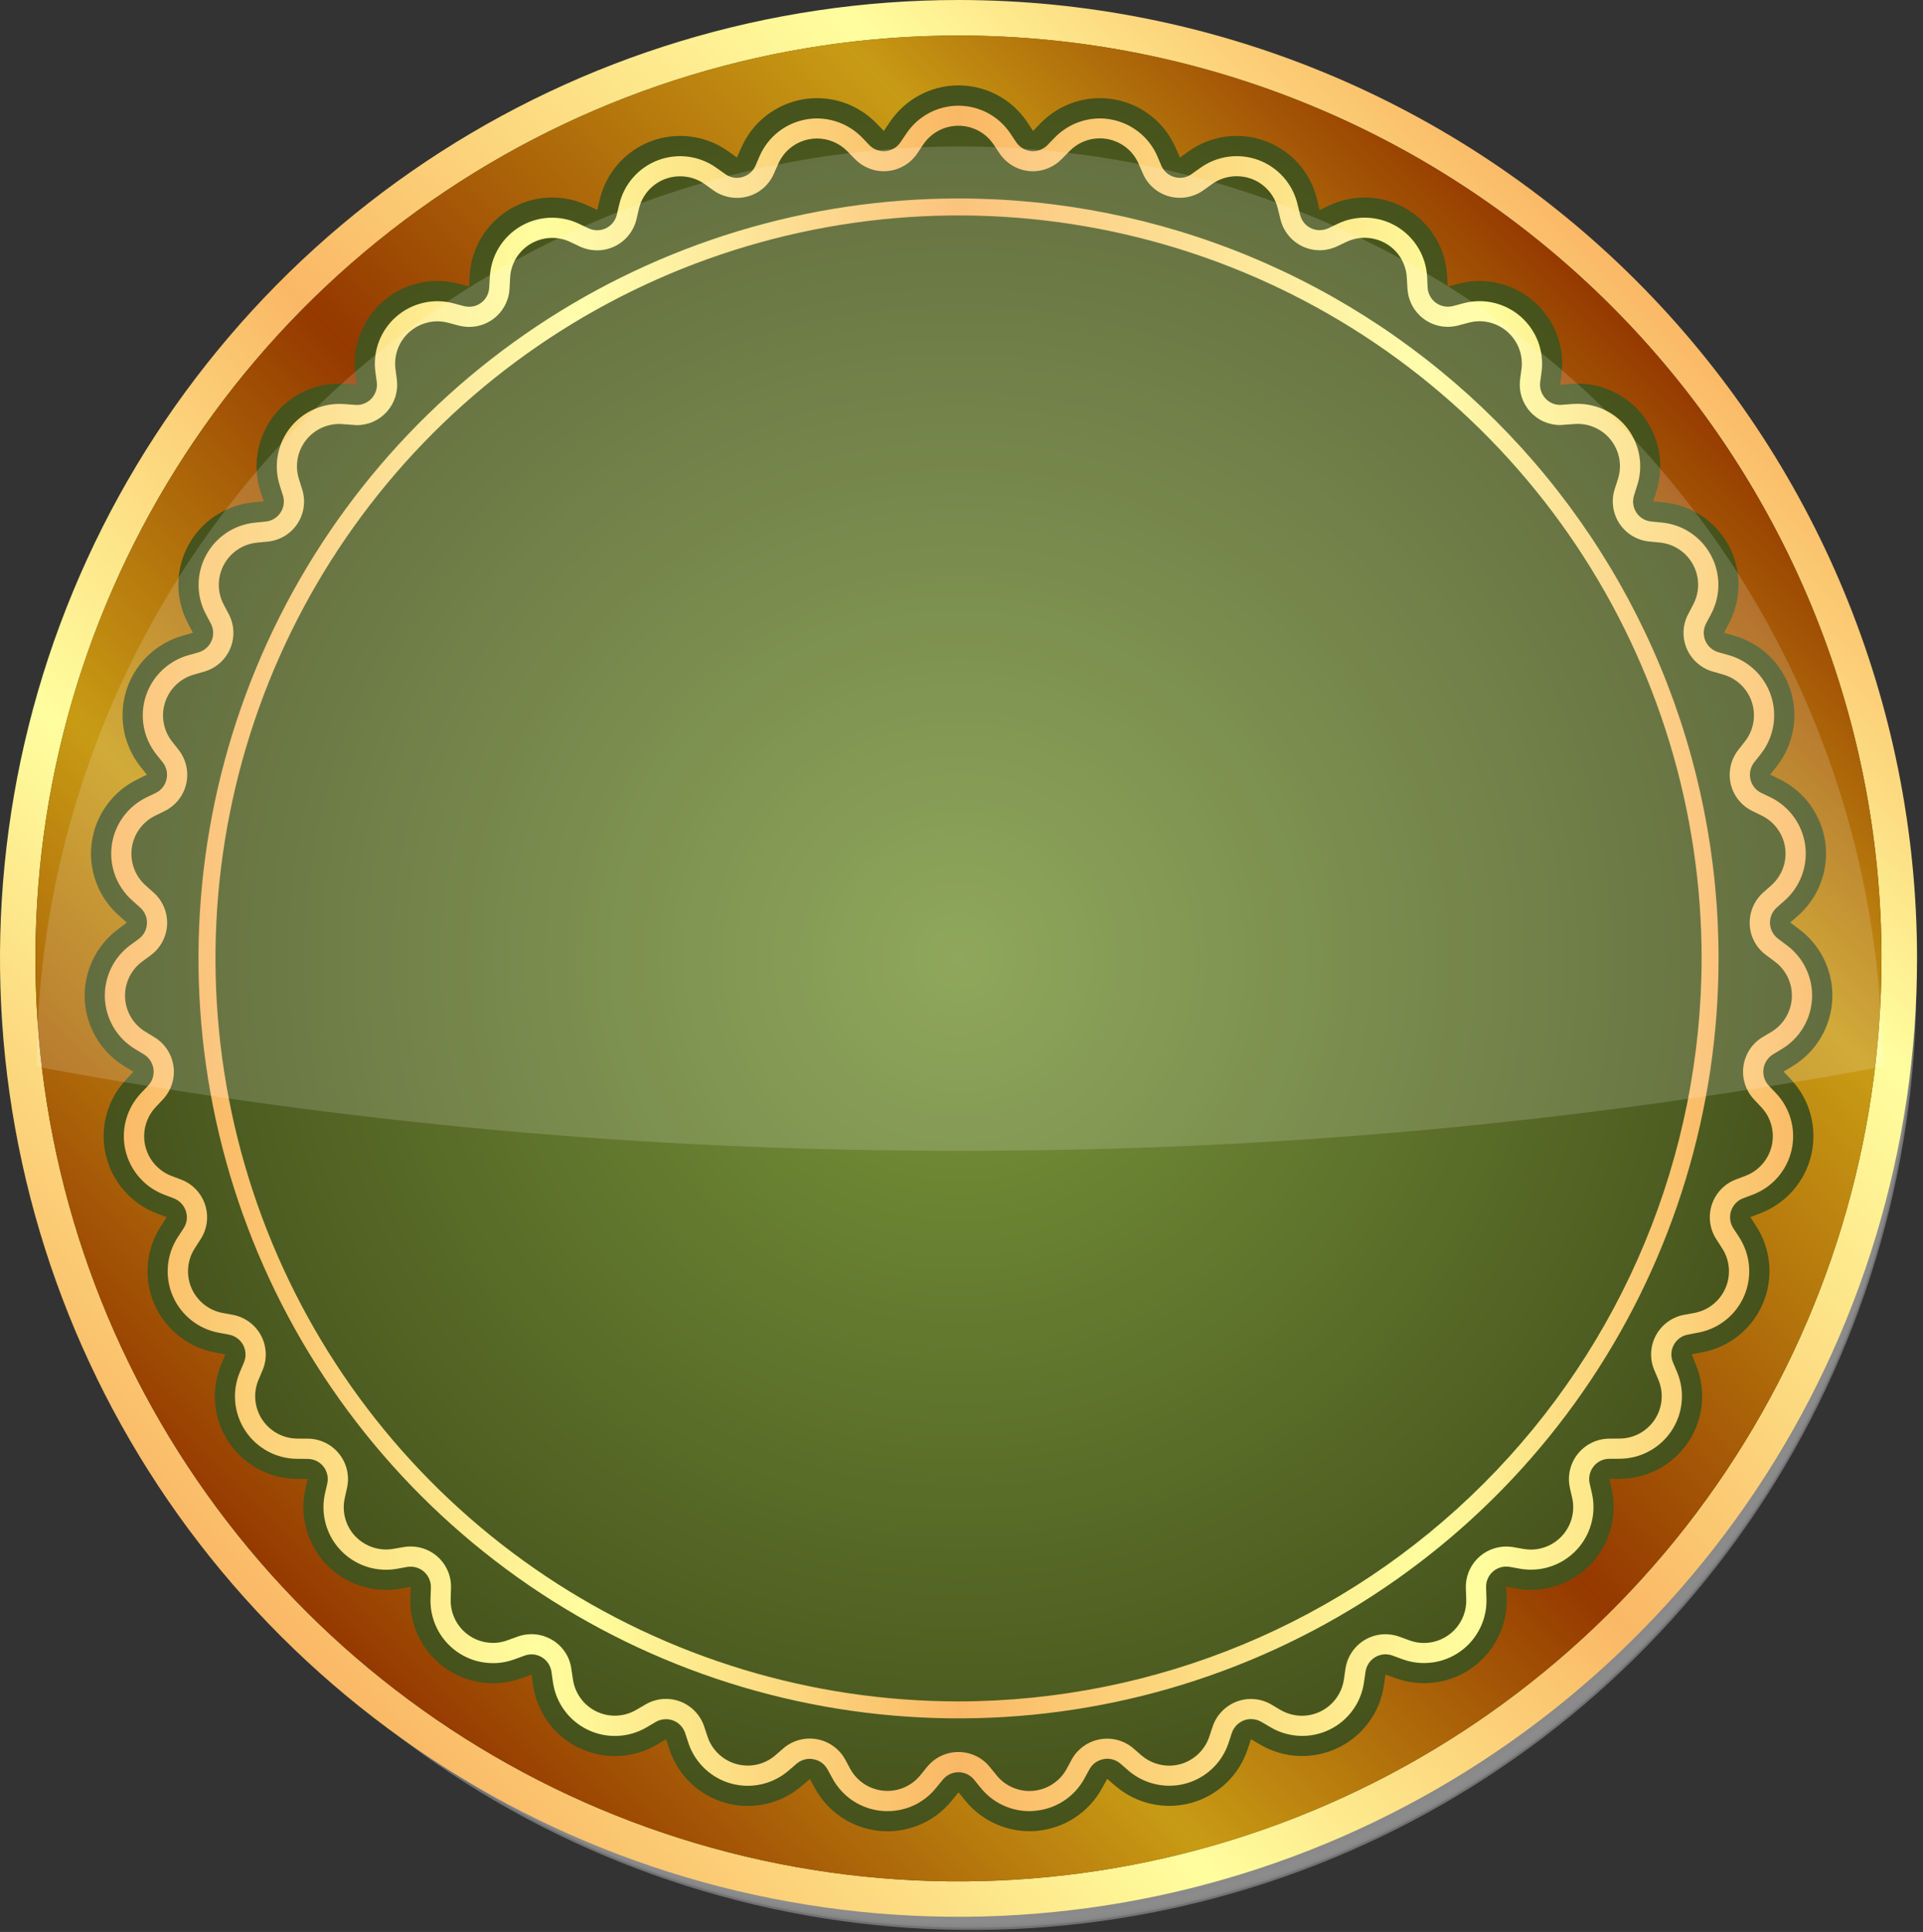 <svg width="210" height="211" viewBox="0 0 210 211" fill="none" xmlns="http://www.w3.org/2000/svg">
<rect x="0" y="0" width="210" height="211" fill="#333333" stroke="none"/>
<g style="mix-blend-mode:multiply">
<g style="mix-blend-mode:multiply" opacity="0.687">
<path d="M209.27 107.638C209.269 128.041 203.217 147.985 191.881 164.948C180.544 181.911 164.432 195.132 145.582 202.938C126.732 210.744 105.99 212.785 85.98 208.803C65.97 204.821 47.59 194.995 33.164 180.567C18.738 166.139 8.915 147.757 4.937 127.747C0.958 107.736 3.002 86.994 10.812 68.146C18.621 49.297 31.844 33.187 48.809 21.853C65.775 10.52 85.719 4.471 106.122 4.473C119.669 4.473 133.083 7.142 145.599 12.327C158.114 17.512 169.486 25.111 179.064 34.691C188.643 44.271 196.24 55.644 201.423 68.16C206.606 80.677 209.272 94.091 209.27 107.638Z" fill="#8F8F8F"/>
</g>
<g style="mix-blend-mode:multiply" opacity="0.693">
<path d="M209.113 107.543C209.113 127.915 203.072 147.829 191.754 164.768C180.436 181.706 164.349 194.908 145.527 202.704C126.706 210.499 105.996 212.538 86.016 208.563C66.035 204.588 47.682 194.778 33.278 180.372C18.873 165.966 9.064 147.613 5.091 127.632C1.118 107.651 3.159 86.941 10.956 68.121C18.753 49.3 31.956 33.214 48.896 21.898C65.835 10.581 85.75 4.541 106.122 4.543C119.648 4.543 133.041 7.207 145.537 12.383C158.034 17.559 169.388 25.147 178.951 34.711C188.515 44.276 196.101 55.631 201.276 68.127C206.452 80.624 209.115 94.017 209.113 107.543Z" fill="#8E8E8E"/>
</g>
<g style="mix-blend-mode:multiply" opacity="0.699">
<path d="M208.957 107.447C208.959 127.788 202.928 147.674 191.629 164.588C180.329 181.501 164.267 194.685 145.474 202.47C126.681 210.255 106.002 212.292 86.051 208.324C66.101 204.356 47.775 194.561 33.391 180.178C19.008 165.794 9.213 147.468 5.245 127.518C1.277 107.567 3.314 86.888 11.099 68.095C18.884 49.303 32.068 33.241 48.982 21.941C65.896 10.641 85.781 4.61 106.122 4.612C133.395 4.615 159.55 15.45 178.834 34.735C198.119 54.02 208.954 80.174 208.957 107.447Z" fill="#8D8D8D"/>
</g>
<g style="mix-blend-mode:multiply" opacity="0.706">
<path d="M208.8 107.36C208.8 127.67 202.777 147.524 191.494 164.411C180.21 181.298 164.172 194.46 145.408 202.231C126.643 210.003 105.996 212.036 86.076 208.073C66.157 204.11 47.86 194.33 33.499 179.968C19.139 165.606 9.359 147.308 5.398 127.388C1.437 107.468 3.472 86.821 11.245 68.057C19.019 49.294 32.182 33.257 49.07 21.975C65.958 10.692 85.812 4.671 106.122 4.673C133.355 4.674 159.472 15.494 178.728 34.751C197.984 54.009 208.801 80.127 208.8 107.36Z" fill="#8C8C8C"/>
</g>
<g style="mix-blend-mode:multiply" opacity="0.712">
<path d="M208.644 107.264C208.644 127.543 202.631 147.366 191.364 164.228C180.098 181.089 164.084 194.23 145.349 201.99C126.613 209.75 105.998 211.78 86.109 207.823C66.219 203.867 47.95 194.101 33.611 179.761C19.273 165.421 9.508 147.151 5.553 127.262C1.598 107.372 3.629 86.757 11.391 68.022C19.152 49.287 32.295 33.275 49.157 22.01C66.019 10.745 85.843 4.733 106.122 4.734C133.314 4.735 159.391 15.538 178.617 34.766C197.844 53.995 208.645 80.073 208.644 107.264Z" fill="#8B8B8B"/>
</g>
<g style="mix-blend-mode:multiply" opacity="0.718">
<path d="M208.487 107.169C208.488 127.417 202.485 147.209 191.237 164.045C179.989 180.88 164.001 194.002 145.295 201.751C126.589 209.5 106.005 211.527 86.147 207.577C66.289 203.628 48.048 193.878 33.731 179.561C19.414 165.244 9.664 147.003 5.714 127.144C1.764 107.286 3.792 86.703 11.54 67.997C19.289 49.291 32.411 33.303 49.246 22.055C66.082 10.806 85.875 4.803 106.122 4.804C133.271 4.806 159.307 15.591 178.503 34.788C197.7 53.985 208.486 80.021 208.487 107.169Z" fill="#8A8A8A"/>
</g>
<g style="mix-blend-mode:multiply" opacity="0.724">
<path d="M208.331 107.074C208.332 127.29 202.338 147.053 191.107 163.862C179.876 180.672 163.912 193.773 145.235 201.51C126.558 209.247 106.006 211.271 86.178 207.327C66.35 203.384 48.138 193.649 33.843 179.354C19.548 165.059 9.813 146.846 5.869 127.018C1.925 107.19 3.95 86.638 11.686 67.961C19.423 49.284 32.525 33.321 49.334 22.09C66.144 10.859 85.906 4.864 106.122 4.865C133.229 4.867 159.225 15.636 178.393 34.803C197.561 53.971 208.329 79.967 208.331 107.074Z" fill="#898989"/>
</g>
<g style="mix-blend-mode:multiply" opacity="0.73">
<path d="M208.178 106.986C208.177 127.171 202.191 146.902 190.976 163.684C179.762 180.466 163.822 193.546 145.174 201.27C126.526 208.994 106.006 211.014 86.209 207.075C66.412 203.137 48.228 193.417 33.956 179.144C19.684 164.871 9.964 146.686 6.027 126.889C2.089 107.093 4.111 86.573 11.835 67.925C19.56 49.277 32.641 33.338 49.423 22.124C66.206 10.91 85.938 4.925 106.122 4.925C119.525 4.925 132.797 7.564 145.179 12.693C157.562 17.822 168.813 25.34 178.29 34.817C187.767 44.295 195.284 55.546 200.412 67.929C205.54 80.312 208.179 93.583 208.178 106.986Z" fill="#888888"/>
</g>
<g style="mix-blend-mode:multiply" opacity="0.736">
<path d="M208.009 106.89C208.01 127.045 202.034 146.747 190.837 163.505C179.64 180.264 163.725 193.325 145.105 201.038C126.484 208.751 105.995 210.769 86.228 206.837C66.46 202.904 48.303 193.199 34.052 178.946C19.801 164.694 10.097 146.536 6.166 126.769C2.235 107.001 4.255 86.512 11.969 67.892C19.683 49.272 32.746 33.358 49.505 22.162C66.264 10.967 85.967 4.993 106.122 4.995C119.503 4.995 132.752 7.631 145.114 12.752C157.476 17.873 168.708 25.378 178.17 34.84C187.631 44.302 195.135 55.535 200.255 67.897C205.375 80.26 208.01 93.51 208.009 106.89Z" fill="#878787"/>
</g>
<g style="mix-blend-mode:multiply" opacity="0.742">
<path d="M207.855 106.795C207.855 126.917 201.888 146.588 190.708 163.319C179.529 180.05 163.639 193.09 145.048 200.79C126.458 208.491 106.001 210.505 86.266 206.579C66.53 202.653 48.402 192.962 34.173 178.733C19.945 164.504 10.256 146.376 6.331 126.64C2.406 106.904 4.422 86.447 12.123 67.857C19.824 49.267 32.865 33.378 49.597 22.199C66.329 11.021 86 5.055 106.122 5.056C119.482 5.055 132.712 7.686 145.056 12.799C157.399 17.912 168.615 25.406 178.062 34.853C187.509 44.301 195.002 55.517 200.114 67.861C205.226 80.205 207.857 93.435 207.855 106.795Z" fill="#868686"/>
</g>
<g style="mix-blend-mode:multiply" opacity="0.748">
<path d="M207.694 106.699C207.696 126.791 201.739 146.432 190.578 163.138C179.416 179.845 163.551 192.866 144.989 200.555C126.427 208.245 106.001 210.257 86.296 206.338C66.59 202.418 48.489 192.743 34.282 178.536C20.075 164.329 10.4 146.228 6.481 126.522C2.562 106.816 4.575 86.39 12.265 67.828C19.954 49.266 32.976 33.402 49.683 22.241C66.389 11.079 86.03 5.123 106.122 5.125C119.461 5.125 132.669 7.752 144.993 12.857C157.316 17.961 168.513 25.443 177.945 34.875C187.377 44.307 194.859 55.505 199.963 67.829C205.068 80.152 207.694 93.36 207.694 106.699Z" fill="#858585"/>
</g>
<g style="mix-blend-mode:multiply" opacity="0.755">
<path d="M207.54 106.612C207.54 126.673 201.592 146.283 190.447 162.963C179.302 179.643 163.461 192.643 144.928 200.32C126.394 207.997 106 210.005 86.325 206.091C66.65 202.177 48.578 192.517 34.393 178.331C20.208 164.146 10.549 146.073 6.636 126.397C2.723 106.722 4.733 86.328 12.411 67.795C20.089 49.262 33.09 33.422 49.77 22.278C66.451 11.134 86.061 5.187 106.122 5.188C119.441 5.189 132.629 7.812 144.934 12.91C157.239 18.007 168.419 25.478 177.837 34.896C187.254 44.314 194.724 55.495 199.821 67.8C204.917 80.105 207.54 93.293 207.54 106.612Z" fill="#848484"/>
</g>
<g style="mix-blend-mode:multiply" opacity="0.761">
<path d="M207.382 106.516C207.381 126.545 201.441 146.125 190.312 162.778C179.183 179.431 163.367 192.41 144.861 200.074C126.356 207.738 105.994 209.742 86.35 205.833C66.706 201.924 48.662 192.278 34.5 178.114C20.338 163.95 10.694 145.905 6.788 126.26C2.882 106.616 4.889 86.254 12.556 67.75C20.222 49.246 33.203 33.431 49.858 22.304C66.513 11.178 86.093 5.24 106.122 5.242C119.421 5.243 132.589 7.863 144.875 12.953C157.161 18.043 168.324 25.503 177.727 34.907C187.13 44.311 194.589 55.475 199.677 67.762C204.765 80.049 207.383 93.218 207.382 106.516Z" fill="#838383"/>
</g>
<g style="mix-blend-mode:multiply" opacity="0.767">
<path d="M207.226 106.43C207.225 126.427 201.294 145.975 190.184 162.601C179.073 179.228 163.282 192.186 144.807 199.838C126.332 207.49 106.003 209.492 86.39 205.59C66.778 201.688 48.762 192.058 34.623 177.918C20.483 163.778 10.854 145.762 6.953 126.149C3.052 106.536 5.054 86.207 12.707 67.732C20.359 49.258 33.318 33.467 49.945 22.357C66.572 11.247 86.12 5.317 106.117 5.317C119.395 5.317 132.544 7.932 144.811 13.014C157.079 18.095 168.225 25.543 177.614 34.932C187.003 44.321 194.45 55.468 199.531 67.736C204.612 80.004 207.227 93.152 207.226 106.43Z" fill="#828282"/>
</g>
<g style="mix-blend-mode:multiply" opacity="0.773">
<path d="M207.07 106.334C207.069 126.301 201.148 145.818 190.054 162.419C178.961 179.02 163.194 191.959 144.747 199.599C126.3 207.239 106.002 209.238 86.419 205.342C66.837 201.446 48.849 191.83 34.731 177.711C20.614 163.592 10.999 145.604 7.105 126.021C3.211 106.438 5.211 86.14 12.852 67.694C20.494 49.248 33.434 33.481 50.035 22.389C66.637 11.297 86.156 5.377 106.122 5.378C119.379 5.379 132.507 7.99 144.755 13.064C157.002 18.138 168.131 25.574 177.505 34.949C186.879 44.324 194.315 55.453 199.387 67.701C204.46 79.949 207.071 93.077 207.07 106.334Z" fill="#818181"/>
</g>
<g style="mix-blend-mode:multiply" opacity="0.779">
<path d="M206.904 106.239C206.902 126.174 200.989 145.66 189.913 162.234C178.836 178.808 163.094 191.725 144.676 199.352C126.258 206.979 105.992 208.974 86.441 205.083C66.89 201.192 48.931 191.591 34.837 177.494C20.742 163.397 11.144 145.437 7.257 125.885C3.37 106.333 5.367 86.067 12.998 67.651C20.628 49.234 33.548 33.494 50.124 22.421C66.7 11.347 86.188 5.437 106.122 5.439C119.358 5.44 132.465 8.048 144.693 13.114C156.921 18.181 168.031 25.606 177.39 34.966C186.749 44.326 194.172 55.438 199.236 67.667C204.3 79.896 206.906 93.003 206.904 106.239Z" fill="#808080"/>
</g>
<g style="mix-blend-mode:multiply" opacity="0.785">
<path d="M206.756 106.142C206.757 126.047 200.855 145.505 189.797 162.056C178.739 178.607 163.022 191.507 144.632 199.124C126.243 206.742 106.007 208.736 86.485 204.853C66.962 200.97 49.029 191.385 34.955 177.31C20.88 163.235 11.295 145.302 7.412 125.78C3.529 106.257 5.522 86.021 13.14 67.632C20.758 49.242 33.657 33.525 50.208 22.467C66.759 11.409 86.217 5.507 106.122 5.508C132.811 5.51 158.407 16.113 177.279 34.985C196.151 53.857 206.754 79.453 206.756 106.142Z" fill="#7F7F7F"/>
</g>
<g style="mix-blend-mode:multiply" opacity="0.791">
<path d="M206.591 106.055C206.589 125.928 200.695 145.354 189.653 161.876C178.611 178.399 162.917 191.276 144.557 198.88C126.196 206.483 105.993 208.471 86.503 204.593C67.012 200.714 49.109 191.143 35.058 177.09C21.007 163.036 11.439 145.132 7.564 125.641C3.689 106.15 5.68 85.947 13.287 67.588C20.893 49.228 33.773 33.537 50.298 22.498C66.822 11.459 86.249 5.567 106.122 5.569C132.77 5.572 158.325 16.161 177.167 35.005C196.008 53.85 206.592 79.407 206.591 106.055Z" fill="#7E7E7E"/>
</g>
<g style="mix-blend-mode:multiply" opacity="0.798">
<path d="M206.434 105.96C206.434 125.802 200.55 145.199 189.526 161.696C178.502 178.194 162.834 191.053 144.502 198.646C126.17 206.238 105.999 208.225 86.538 204.353C67.078 200.481 49.202 190.926 35.172 176.895C21.142 162.864 11.588 144.987 7.719 125.526C3.849 106.065 5.837 85.894 13.431 67.563C21.026 49.232 33.885 33.564 50.384 22.542C66.883 11.52 86.28 5.637 106.122 5.639C119.296 5.639 132.341 8.235 144.512 13.276C156.682 18.318 167.741 25.708 177.056 35.024C186.371 44.339 193.76 55.399 198.8 67.57C203.841 79.741 206.435 92.786 206.434 105.96Z" fill="#7D7D7D"/>
</g>
<g style="mix-blend-mode:multiply" opacity="0.804">
<path d="M206.278 105.865C206.278 125.676 200.403 145.043 189.397 161.515C178.39 177.987 162.746 190.825 144.442 198.406C126.139 205.987 105.999 207.971 86.569 204.105C67.138 200.239 49.291 190.699 35.282 176.689C21.274 162.68 11.736 144.832 7.872 125.401C4.008 105.97 5.993 85.83 13.575 67.528C21.158 49.225 33.998 33.582 50.471 22.577C66.944 11.572 86.311 5.698 106.122 5.7C119.275 5.7 132.3 8.292 144.452 13.325C156.604 18.36 167.645 25.738 176.946 35.039C186.246 44.34 193.623 55.382 198.656 67.535C203.689 79.687 206.279 92.712 206.278 105.865Z" fill="#7C7C7C"/>
</g>
<g style="mix-blend-mode:multiply" opacity="0.81">
<path d="M206.121 105.768C206.12 125.546 200.253 144.879 189.264 161.323C178.275 177.767 162.657 190.583 144.384 198.15C126.111 205.718 106.005 207.697 86.607 203.838C67.21 199.978 49.392 190.454 35.408 176.468C21.423 162.483 11.9 144.664 8.042 125.266C4.184 105.868 6.165 85.762 13.734 67.49C21.303 49.218 34.12 33.6 50.565 22.613C67.01 11.625 86.343 5.76 106.121 5.76C119.254 5.76 132.258 8.347 144.391 13.373C156.524 18.399 167.549 25.766 176.835 35.052C186.121 44.339 193.486 55.364 198.511 67.498C203.536 79.631 206.122 92.635 206.121 105.768Z" fill="#7B7B7B"/>
</g>
<g style="mix-blend-mode:multiply" opacity="0.816">
<path d="M205.965 105.681C205.965 125.43 200.109 144.736 189.136 161.157C178.164 177.577 162.569 190.375 144.323 197.933C126.077 205.49 105.999 207.466 86.63 203.613C67.26 199.759 49.469 190.248 35.505 176.282C21.541 162.317 12.032 144.524 8.18 125.154C4.329 105.784 6.308 85.707 13.867 67.461C21.427 49.216 34.227 33.623 50.649 22.652C67.071 11.682 86.377 5.828 106.126 5.83C119.238 5.831 132.221 8.414 144.335 13.433C156.448 18.451 167.455 25.806 176.726 35.078C185.996 44.35 193.35 55.358 198.367 67.472C203.384 79.586 205.966 92.569 205.965 105.681Z" fill="#7A7A7A"/>
</g>
<g style="mix-blend-mode:multiply" opacity="0.822">
<path d="M205.8 105.586C205.798 125.302 199.95 144.575 188.995 160.967C178.04 177.359 162.47 190.135 144.254 197.678C126.038 205.222 105.995 207.194 86.658 203.346C67.321 199.498 49.559 190.002 35.619 176.06C21.679 162.117 12.187 144.354 8.342 125.017C4.497 105.679 6.473 85.636 14.019 67.421C21.566 49.207 34.344 33.639 50.738 22.687C67.132 11.734 86.406 5.89 106.122 5.891C119.213 5.892 132.176 8.471 144.271 13.481C156.365 18.492 167.354 25.835 176.61 35.093C185.866 44.351 193.208 55.341 198.217 67.436C203.225 79.531 205.802 92.495 205.8 105.586Z" fill="#797979"/>
</g>
<g style="mix-blend-mode:multiply" opacity="0.828">
<path d="M205.652 105.49C205.651 125.176 199.813 144.42 188.875 160.788C177.938 177.155 162.392 189.912 144.204 197.445C126.017 204.978 106.004 206.948 86.696 203.107C67.388 199.266 49.654 189.785 35.734 175.864C21.814 161.944 12.335 144.208 8.496 124.9C4.656 105.592 6.628 85.58 14.162 67.392C21.696 49.205 34.455 33.661 50.823 22.724C67.192 11.788 86.436 5.951 106.122 5.952C119.193 5.952 132.137 8.526 144.213 13.528C156.289 18.531 167.262 25.863 176.504 35.106C185.746 44.349 193.078 55.322 198.079 67.399C203.08 79.475 205.653 92.419 205.652 105.49Z" fill="#787878"/>
</g>
<g style="mix-blend-mode:multiply" opacity="0.834">
<path d="M205.486 105.394C205.486 125.049 199.658 144.262 188.738 160.604C177.818 176.946 162.298 189.683 144.139 197.204C125.981 204.725 106 206.692 86.723 202.857C67.446 199.022 49.74 189.557 35.843 175.658C21.945 161.76 12.482 144.052 8.648 124.775C4.815 105.498 6.784 85.517 14.307 67.36C21.83 49.202 34.568 33.682 50.911 22.764C67.254 11.846 86.468 6.019 106.122 6.021C132.476 6.023 157.75 16.494 176.384 35.13C195.018 53.766 205.486 79.04 205.486 105.394Z" fill="#777777"/>
</g>
<g style="mix-blend-mode:multiply" opacity="0.84">
<path d="M106.118 204.523C160.915 204.523 205.336 160.102 205.336 105.305C205.336 50.509 160.915 6.087 106.118 6.087C51.322 6.087 6.9 50.509 6.9 105.305C6.9 160.102 51.322 204.523 106.118 204.523Z" fill="#767676"/>
</g>
<g style="mix-blend-mode:multiply" opacity="0.847">
<path d="M205.173 105.212C205.173 124.805 199.363 143.958 188.478 160.248C177.592 176.539 162.12 189.236 144.019 196.733C125.917 204.23 105.999 206.191 86.783 202.368C67.567 198.544 49.916 189.109 36.062 175.253C22.209 161.398 12.776 143.746 8.955 124.53C5.134 105.313 7.098 85.395 14.597 67.294C22.097 49.194 34.796 33.724 51.088 22.84C67.38 11.957 86.533 6.15 106.126 6.152C119.134 6.153 132.014 8.716 144.032 13.694C156.049 18.673 166.969 25.97 176.166 35.168C185.363 44.367 192.659 55.287 197.636 67.305C202.613 79.323 205.174 92.204 205.173 105.212Z" fill="#757575"/>
</g>
<g style="mix-blend-mode:multiply" opacity="0.853">
<path d="M205.017 105.116C205.017 124.677 199.217 143.798 188.349 160.062C177.482 176.327 162.035 189.003 143.963 196.488C125.891 203.974 106.006 205.932 86.821 202.115C67.636 198.299 50.014 188.879 36.182 175.047C22.351 161.215 12.932 143.592 9.117 124.407C5.301 105.222 7.261 85.337 14.747 67.265C22.233 49.194 34.91 33.748 51.175 22.881C67.439 12.015 86.561 6.215 106.122 6.216C132.351 6.217 157.505 16.638 176.052 35.185C194.598 53.732 205.017 78.887 205.017 105.116Z" fill="#747474"/>
</g>
<g style="mix-blend-mode:multiply" opacity="0.859">
<path d="M204.86 105.03C204.858 124.56 199.065 143.652 188.213 159.89C177.361 176.127 161.938 188.783 143.894 196.255C125.849 203.727 105.994 205.681 86.84 201.869C67.685 198.057 50.091 188.651 36.282 174.839C22.473 161.028 13.07 143.432 9.262 124.277C5.453 105.122 7.411 85.267 14.886 67.224C22.362 49.181 35.02 33.76 51.26 22.911C67.499 12.062 86.592 6.272 106.122 6.274C119.09 6.274 131.931 8.829 143.911 13.792C155.892 18.755 166.778 26.03 175.946 35.2C185.115 44.371 192.388 55.258 197.349 67.239C202.31 79.221 204.862 92.062 204.86 105.03Z" fill="#737373"/>
</g>
<g style="mix-blend-mode:multiply" opacity="0.865">
<path d="M204.704 104.933C204.703 124.432 198.92 143.492 188.087 159.704C177.254 175.916 161.856 188.551 143.842 196.012C125.827 203.473 106.005 205.425 86.881 201.62C67.757 197.815 50.191 188.425 36.404 174.637C22.617 160.849 13.229 143.282 9.426 124.159C5.622 105.035 7.575 85.212 15.038 67.198C22.5 49.184 35.137 33.788 51.35 22.956C67.563 12.124 86.624 6.342 106.122 6.343C119.069 6.343 131.888 8.894 143.849 13.848C155.81 18.803 166.678 26.065 175.833 35.22C184.987 44.375 192.248 55.244 197.202 67.205C202.156 79.167 204.705 91.987 204.704 104.933Z" fill="#727272"/>
</g>
<g style="mix-blend-mode:multiply" opacity="0.871">
<path d="M204.547 104.838C204.547 124.307 198.774 143.338 187.957 159.526C177.141 175.714 161.767 188.33 143.78 195.78C125.793 203.23 106.001 205.179 86.906 201.38C67.812 197.581 50.272 188.205 36.507 174.438C22.741 160.671 13.366 143.131 9.569 124.036C5.772 104.941 7.723 85.149 15.174 67.163C22.626 49.176 35.244 33.804 51.432 22.989C67.621 12.174 86.653 6.402 106.122 6.404C119.048 6.404 131.848 8.949 143.79 13.896C155.733 18.843 166.584 26.093 175.723 35.234C184.863 44.375 192.113 55.226 197.058 67.169C202.004 79.112 204.549 91.912 204.547 104.838Z" fill="#717171"/>
</g>
<g style="mix-blend-mode:multiply" opacity="0.877">
<path d="M204.382 104.742C204.38 124.178 198.615 143.177 187.816 159.336C177.016 175.495 161.667 188.089 143.71 195.525C125.753 202.961 105.994 204.905 86.933 201.111C67.871 197.317 50.362 187.956 36.62 174.211C22.879 160.467 13.521 142.956 9.732 123.893C5.942 104.83 7.891 85.072 15.331 67.117C22.771 49.161 35.368 33.815 51.53 23.019C67.691 12.223 86.691 6.463 106.127 6.465C119.032 6.466 131.809 9.009 143.731 13.949C155.653 18.889 166.485 26.128 175.609 35.254C184.732 44.38 191.969 55.214 196.906 67.136C201.843 79.059 204.384 91.838 204.382 104.742Z" fill="#707070"/>
</g>
<g style="mix-blend-mode:multiply" opacity="0.883">
<path d="M106.119 202.766C160.307 202.766 204.234 158.839 204.234 104.651C204.234 50.464 160.307 6.536 106.119 6.536C51.932 6.536 8.004 50.464 8.004 104.651C8.004 158.839 51.932 202.766 106.119 202.766Z" fill="#6F6F6F"/>
</g>
<g style="mix-blend-mode:multiply" opacity="0.89">
<path d="M204.069 104.559C204.067 123.933 198.321 142.871 187.556 158.978C176.791 175.086 161.491 187.64 143.592 195.052C125.692 202.465 105.997 204.403 86.996 200.621C67.995 196.84 50.542 187.509 36.844 173.809C23.145 160.108 13.818 142.654 10.04 123.652C6.262 104.65 8.203 84.955 15.619 67.057C23.034 49.159 35.591 33.861 51.7 23.099C67.81 12.337 86.749 6.594 106.122 6.595C132.102 6.598 157.016 16.92 175.384 35.292C193.753 53.664 204.071 78.58 204.069 104.559Z" fill="#6E6E6E"/>
</g>
<g style="mix-blend-mode:multiply" opacity="0.896">
<path d="M203.913 104.464C203.913 123.807 198.177 142.717 187.43 158.8C176.683 174.883 161.408 187.418 143.537 194.82C125.666 202.222 106.001 204.159 87.029 200.384C68.058 196.61 50.632 187.294 36.955 173.616C23.277 159.937 13.963 142.51 10.191 123.538C6.419 104.566 8.357 84.901 15.761 67.031C23.164 49.16 35.701 33.887 51.785 23.142C67.87 12.396 86.78 6.662 106.123 6.664C132.059 6.667 156.933 16.972 175.272 35.313C193.611 53.653 203.913 78.528 203.913 104.464Z" fill="#6D6D6D"/>
</g>
<g style="mix-blend-mode:multiply" opacity="0.902">
<path d="M203.755 104.368C203.755 123.68 198.028 142.559 187.299 158.616C176.569 174.673 161.319 187.188 143.477 194.578C125.635 201.968 106.002 203.902 87.061 200.133C68.12 196.365 50.722 187.065 37.066 173.408C23.411 159.752 14.113 142.353 10.346 123.412C6.58 104.47 8.514 84.837 15.906 66.996C23.298 49.154 35.814 33.905 51.873 23.177C67.931 12.449 86.81 6.724 106.122 6.726C118.944 6.726 131.641 9.252 143.486 14.159C155.332 19.066 166.096 26.259 175.162 35.326C184.228 44.393 191.419 55.157 196.325 67.003C201.231 78.849 203.756 91.546 203.755 104.368Z" fill="#6C6C6C"/>
</g>
<g style="mix-blend-mode:multiply" opacity="0.908">
<path d="M203.599 104.281C203.598 123.561 197.88 142.408 187.168 158.438C176.456 174.468 161.231 186.961 143.418 194.339C125.605 201.716 106.005 203.645 87.096 199.883C68.187 196.121 50.818 186.836 37.185 173.202C23.553 159.569 14.27 142.199 10.509 123.289C6.749 104.38 8.68 84.78 16.059 66.968C23.438 49.156 35.933 33.932 51.964 23.221C67.995 12.511 86.842 6.794 106.122 6.795C118.924 6.795 131.6 9.317 143.427 14.216C155.254 19.115 166 26.296 175.052 35.348C184.104 44.401 191.284 55.148 196.182 66.975C201.08 78.803 203.6 91.48 203.599 104.281Z" fill="#6B6B6B"/>
</g>
<g style="mix-blend-mode:multiply" opacity="0.914">
<path d="M203.442 104.185C203.442 123.435 197.734 142.253 187.039 158.259C176.344 174.265 161.142 186.74 143.357 194.106C125.572 201.473 106.002 203.4 87.122 199.643C68.242 195.887 50.899 186.617 37.288 173.004C23.677 159.391 14.408 142.048 10.653 123.168C6.899 104.287 8.828 84.717 16.195 66.933C23.564 49.148 36.04 33.948 52.047 23.255C68.053 12.561 86.872 6.854 106.122 6.856C131.934 6.858 156.688 17.113 174.939 35.365C193.19 53.618 203.443 78.373 203.442 104.185Z" fill="#6A6A6A"/>
</g>
<g style="mix-blend-mode:multiply" opacity="0.92">
<path d="M203.277 104.09C203.276 123.308 197.576 142.093 186.898 158.071C176.221 174.049 161.045 186.502 143.29 193.855C125.535 201.208 105.998 203.13 87.15 199.38C68.302 195.629 50.99 186.374 37.402 172.784C23.815 159.194 14.562 141.881 10.815 123.032C7.067 104.184 8.993 84.647 16.348 66.894C23.704 49.14 36.159 33.966 52.139 23.291C68.118 12.615 86.905 6.918 106.122 6.92C118.882 6.92 131.517 9.434 143.305 14.318C155.093 19.201 165.804 26.359 174.826 35.382C183.848 44.405 191.004 55.117 195.885 66.906C200.767 78.695 203.279 91.33 203.277 104.09Z" fill="#696969"/>
</g>
<g style="mix-blend-mode:multiply" opacity="0.926">
<path d="M203.129 103.994C203.131 123.183 197.442 141.941 186.783 157.897C176.123 173.852 160.972 186.288 143.244 193.632C125.516 200.976 106.009 202.898 87.189 199.155C68.368 195.412 51.081 186.172 37.513 172.604C23.944 159.035 14.704 141.748 10.961 122.928C7.218 104.108 9.14 84.6 16.484 66.873C23.828 49.145 36.264 33.993 52.22 23.334C68.175 12.674 86.933 6.985 106.122 6.987C131.85 6.988 156.523 17.209 174.715 35.401C192.907 53.593 203.128 78.266 203.129 103.994Z" fill="#686868"/>
</g>
<g style="mix-blend-mode:multiply" opacity="0.933">
<path d="M202.965 103.907C202.964 123.062 197.282 141.787 186.638 157.713C175.995 173.639 160.868 186.052 143.17 193.381C125.472 200.71 105.999 202.626 87.212 198.888C68.425 195.149 51.168 185.923 37.625 172.377C24.081 158.831 14.858 141.574 11.123 122.786C7.387 103.998 9.307 84.525 16.639 66.828C23.971 49.132 36.385 34.007 52.313 23.366C68.241 12.725 86.967 7.047 106.122 7.048C118.841 7.048 131.435 9.554 143.186 14.422C154.936 19.29 165.613 26.425 174.606 35.419C183.599 44.413 190.732 55.091 195.598 66.842C200.464 78.594 202.967 91.188 202.965 103.907Z" fill="#676767"/>
</g>
<g style="mix-blend-mode:multiply" opacity="0.939">
<path d="M202.812 103.811C202.813 122.937 197.143 141.634 186.518 157.537C175.892 173.441 160.79 185.836 143.12 193.155C125.45 200.475 106.006 202.39 87.247 198.659C68.489 194.928 51.258 185.718 37.734 172.193C24.21 158.669 15 141.438 11.27 122.679C7.539 103.92 9.455 84.477 16.775 66.807C24.095 49.137 36.491 34.035 52.394 23.41C68.298 12.785 86.995 7.115 106.121 7.117C131.765 7.12 156.358 17.308 174.49 35.441C192.623 53.574 202.811 78.167 202.812 103.811Z" fill="#666666"/>
</g>
<g style="mix-blend-mode:multiply" opacity="0.945">
<path d="M202.651 103.716C202.651 122.81 196.989 141.475 186.381 157.351C175.773 173.227 160.695 185.6 143.054 192.907C125.414 200.213 106.003 202.124 87.276 198.399C68.549 194.673 51.348 185.478 37.847 171.976C24.346 158.474 15.153 141.271 11.429 122.544C7.705 103.817 9.618 84.406 16.926 66.766C24.234 49.127 36.609 34.05 52.486 23.443C68.363 12.837 87.028 7.176 106.122 7.178C131.724 7.181 156.276 17.353 174.379 35.457C192.481 53.561 202.651 78.114 202.651 103.716Z" fill="#656565"/>
</g>
<g style="mix-blend-mode:multiply" opacity="0.951">
<path d="M202.497 103.62C202.497 122.683 196.844 141.317 186.254 157.167C175.663 173.017 160.61 185.371 142.998 192.665C125.386 199.96 106.007 201.868 87.311 198.149C68.615 194.43 51.441 185.25 37.962 171.77C24.483 158.29 15.305 141.116 11.586 122.42C7.868 103.723 9.778 84.344 17.073 66.733C24.369 49.121 36.724 34.069 52.574 23.48C68.425 12.89 87.059 7.238 106.122 7.239C118.779 7.239 131.312 9.732 143.005 14.575C154.698 19.419 165.323 26.518 174.273 35.468C183.222 44.418 190.321 55.043 195.164 66.737C200.006 78.43 202.498 90.963 202.497 103.62Z" fill="#646464"/>
</g>
<g style="mix-blend-mode:multiply" opacity="0.957">
<path d="M202.336 103.533C202.336 122.565 196.693 141.169 186.119 156.993C175.545 172.817 160.516 185.151 142.933 192.433C125.35 199.716 106.002 201.621 87.336 197.907C68.67 194.194 51.525 185.028 38.068 171.57C24.611 158.112 15.448 140.966 11.736 122.299C8.024 103.633 9.931 84.285 17.216 66.703C24.5 49.12 36.835 34.093 52.66 23.521C68.486 12.949 87.091 7.307 106.122 7.309C131.641 7.311 156.114 17.45 174.157 35.495C192.2 53.541 202.337 78.014 202.336 103.533Z" fill="#636363"/>
</g>
<g style="mix-blend-mode:multiply" opacity="0.963">
<path d="M202.172 103.438C202.17 122.437 196.535 141.008 185.978 156.804C175.422 172.6 160.418 184.911 142.865 192.18C125.312 199.448 105.997 201.349 87.364 197.641C68.731 193.932 51.615 184.782 38.183 171.347C24.75 157.911 15.603 140.794 11.898 122.16C8.193 103.527 10.097 84.212 17.369 66.661C24.642 49.109 36.955 34.108 52.753 23.554C68.551 13 87.123 7.368 106.122 7.37C131.598 7.374 156.029 17.497 174.042 35.513C192.054 53.529 202.173 77.962 202.172 103.438Z" fill="#626262"/>
</g>
<g style="mix-blend-mode:multiply" opacity="0.969">
<path d="M202.025 103.341C202.025 122.311 196.4 140.855 185.86 156.628C175.321 172.4 160.341 184.693 142.815 191.952C125.289 199.211 106.004 201.11 87.399 197.408C68.794 193.707 51.704 184.571 38.291 171.157C24.878 157.742 15.744 140.651 12.045 122.046C8.345 103.44 10.246 84.155 17.507 66.63C24.768 49.105 37.063 34.126 52.837 23.589C68.611 13.051 87.155 7.428 106.125 7.43C131.561 7.433 155.953 17.539 173.938 35.526C191.922 53.512 202.025 77.906 202.025 103.341Z" fill="#616161"/>
</g>
<g style="mix-blend-mode:multiply" opacity="0.975">
<path d="M201.859 103.246C201.859 122.183 196.243 140.695 185.722 156.441C175.201 172.186 160.247 184.458 142.751 191.705C125.256 198.951 106.004 200.847 87.431 197.152C68.857 193.457 51.797 184.337 38.407 170.946C25.017 157.554 15.899 140.493 12.206 121.92C8.512 103.346 10.41 84.095 17.658 66.6C24.906 49.105 37.179 34.152 52.926 23.632C68.672 13.112 87.185 7.498 106.122 7.5C118.695 7.501 131.145 9.978 142.76 14.79C154.376 19.602 164.93 26.654 173.82 35.545C182.71 44.436 189.762 54.991 194.573 66.607C199.384 78.223 201.86 90.673 201.859 103.246Z" fill="#606060"/>
</g>
<g style="mix-blend-mode:multiply" opacity="0.982">
<path d="M201.711 103.159C201.711 122.067 196.104 140.551 185.599 156.273C175.094 171.994 160.162 184.247 142.693 191.483C125.224 198.718 106.002 200.611 87.457 196.921C68.912 193.232 51.878 184.126 38.508 170.755C25.139 157.384 16.034 140.349 12.347 121.804C8.659 103.258 10.554 84.036 17.791 66.568C25.028 49.099 37.283 34.169 53.006 23.666C68.728 13.162 87.213 7.557 106.121 7.559C118.675 7.559 131.106 10.032 142.704 14.837C154.302 19.641 164.84 26.683 173.717 35.561C182.593 44.438 189.634 54.977 194.437 66.576C199.241 78.174 201.712 90.605 201.711 103.159Z" fill="#5F5F5F"/>
</g>
<g style="mix-blend-mode:multiply" opacity="0.988">
<path d="M201.546 103.063C201.546 121.938 195.949 140.39 185.462 156.084C174.976 171.778 160.07 184.01 142.632 191.233C125.193 198.455 106.004 200.345 87.492 196.662C68.979 192.979 51.975 183.889 38.629 170.541C25.282 157.194 16.194 140.188 12.513 121.676C8.832 103.163 10.723 83.974 17.947 66.536C25.172 49.098 37.405 34.194 53.1 23.709C68.795 13.224 87.247 7.628 106.122 7.63C131.431 7.633 155.702 17.688 173.598 35.585C191.493 53.482 201.546 77.754 201.546 103.063Z" fill="#5E5E5E"/>
</g>
<g style="mix-blend-mode:multiply" opacity="0.994">
<path d="M201.398 102.967C201.4 121.814 195.813 140.237 185.343 155.908C174.874 171.579 159.993 183.793 142.581 191.006C125.17 198.219 106.011 200.107 87.526 196.431C69.042 192.754 52.063 183.679 38.736 170.353C25.41 157.026 16.335 140.047 12.659 121.563C8.982 103.079 10.87 83.919 18.083 66.508C25.296 49.097 37.51 34.215 53.181 23.746C68.852 13.277 87.276 7.689 106.122 7.691C131.391 7.692 155.624 17.73 173.492 35.598C191.359 53.465 201.397 77.699 201.398 102.967Z" fill="#5D5D5D"/>
</g>
<g style="mix-blend-mode:multiply">
<path d="M201.233 102.872C201.233 121.686 195.654 140.076 185.202 155.719C174.75 171.362 159.893 183.553 142.512 190.752C125.131 197.952 106.005 199.835 87.553 196.164C69.101 192.493 52.152 183.433 38.85 170.129C25.548 156.825 16.489 139.876 12.82 121.424C9.151 102.972 11.036 83.846 18.236 66.465C25.437 49.084 37.63 34.229 53.274 23.778C68.918 13.328 87.309 7.75 106.122 7.752C118.613 7.752 130.982 10.212 142.522 14.993C154.062 19.773 164.547 26.78 173.379 35.612C182.211 44.445 189.217 54.931 193.996 66.472C198.775 78.012 201.235 90.381 201.233 102.872Z" fill="#5C5C5C"/>
</g>
</g>
<path d="M209.348 104.672C209.348 125.374 203.21 145.612 191.709 162.826C180.207 180.039 163.86 193.456 144.734 201.379C125.607 209.302 104.561 211.376 84.256 207.337C63.952 203.299 45.3 193.331 30.661 178.692C16.021 164.054 6.052 145.403 2.012 125.099C-2.028 104.794 0.045 83.748 7.966 64.621C15.888 45.494 29.303 29.146 46.516 17.643C63.729 6.141 83.967 0.001 104.669 0C132.43 0 159.055 11.028 178.686 30.658C198.316 50.287 209.346 76.911 209.348 104.672Z" fill="url(#paint0_linear)"/>
<path d="M205.468 104.672C205.47 124.609 199.56 144.098 188.485 160.676C177.41 177.254 161.667 190.175 143.249 197.805C124.83 205.436 104.562 207.434 85.008 203.545C65.454 199.657 47.493 190.057 33.395 175.96C19.297 161.863 9.696 143.902 5.806 124.349C1.916 104.795 3.911 84.527 11.541 66.108C19.17 47.688 32.09 31.945 48.666 20.869C65.243 9.793 84.732 3.881 104.669 3.881C131.401 3.881 157.039 14.5 175.942 33.402C194.845 52.303 205.466 77.94 205.468 104.672Z" fill="url(#paint1_radial)"/>
<path d="M205.468 104.672C205.47 124.609 199.56 144.098 188.485 160.676C177.41 177.254 161.667 190.175 143.249 197.805C124.83 205.436 104.562 207.434 85.008 203.545C65.454 199.657 47.493 190.057 33.395 175.96C19.297 161.863 9.696 143.902 5.806 124.349C1.916 104.795 3.911 84.527 11.541 66.108C19.17 47.688 32.09 31.945 48.666 20.869C65.243 9.793 84.732 3.881 104.669 3.881C131.401 3.881 157.039 14.5 175.942 33.402C194.845 52.303 205.466 77.94 205.468 104.672ZM96.516 14.301L95.707 13.466C94.675 12.401 93.397 11.607 91.985 11.153C90.573 10.7 89.071 10.601 87.612 10.866C86.153 11.131 84.782 11.751 83.619 12.672C82.457 13.592 81.539 14.785 80.947 16.145L80.477 17.206L79.538 16.536C78.333 15.671 76.933 15.117 75.462 14.923C73.992 14.728 72.496 14.899 71.107 15.42C69.718 15.941 68.479 16.797 67.5 17.911C66.52 19.025 65.83 20.363 65.491 21.807L65.221 22.938L64.169 22.438C62.828 21.804 61.352 21.51 59.87 21.582C58.388 21.654 56.947 22.09 55.674 22.851C54.4 23.612 53.334 24.675 52.569 25.946C51.804 27.217 51.364 28.656 51.287 30.138L51.235 31.295L50.104 30.995C48.672 30.611 47.167 30.585 45.723 30.921C44.278 31.256 42.938 31.942 41.822 32.917C40.705 33.893 39.845 35.129 39.319 36.515C38.793 37.901 38.616 39.396 38.804 40.867L38.952 42.024L37.795 41.924C36.317 41.802 34.832 42.047 33.471 42.635C32.109 43.223 30.913 44.137 29.989 45.296C29.064 46.455 28.439 47.824 28.168 49.282C27.897 50.74 27.989 52.243 28.436 53.657L28.793 54.757L27.636 54.87C26.16 55.012 24.741 55.517 23.506 56.338C22.271 57.159 21.258 58.272 20.555 59.578C19.852 60.884 19.483 62.344 19.478 63.827C19.474 65.31 19.835 66.772 20.53 68.082L21.069 69.108L19.947 69.43C18.52 69.835 17.215 70.585 16.147 71.613C15.079 72.642 14.281 73.919 13.823 75.329C13.365 76.74 13.262 78.242 13.522 79.702C13.783 81.162 14.399 82.535 15.316 83.701L16.038 84.614L14.994 85.127C13.662 85.779 12.511 86.749 11.643 87.952C10.776 89.155 10.218 90.553 10.019 92.023C9.82 93.493 9.987 94.989 10.505 96.379C11.022 97.769 11.874 99.01 12.985 99.992L13.846 100.766L12.915 101.466C11.722 102.346 10.764 103.506 10.126 104.844C9.487 106.182 9.188 107.657 9.254 109.138C9.32 110.619 9.75 112.06 10.505 113.336C11.261 114.612 12.318 115.682 13.585 116.452L14.577 117.052L13.777 117.896C12.761 118.976 12.027 120.289 11.638 121.72C11.249 123.151 11.219 124.655 11.549 126.101C11.879 127.546 12.559 128.888 13.53 130.009C14.502 131.129 15.733 131.994 17.117 132.526L18.204 132.943L17.569 133.917C16.761 135.161 16.271 136.585 16.144 138.063C16.017 139.541 16.255 141.027 16.839 142.391C17.423 143.755 18.334 144.954 19.491 145.882C20.649 146.81 22.017 147.438 23.475 147.712L24.606 147.929L24.162 149.008C23.589 150.376 23.361 151.864 23.5 153.341C23.638 154.817 24.138 156.237 24.956 157.475C25.774 158.712 26.884 159.729 28.188 160.435C29.493 161.141 30.951 161.515 32.434 161.524L33.591 161.533L33.339 162.672C33.022 164.12 33.066 165.624 33.468 167.052C33.869 168.479 34.615 169.786 35.64 170.857C36.665 171.928 37.938 172.731 39.346 173.194C40.755 173.658 42.255 173.768 43.716 173.515L44.855 173.306L44.811 174.472C44.755 175.953 45.065 177.426 45.713 178.759C46.36 180.092 47.327 181.246 48.526 182.118C49.725 182.989 51.12 183.552 52.588 183.757C54.056 183.962 55.552 183.802 56.944 183.292L58.044 182.892L58.209 184.04C58.419 185.508 58.987 186.901 59.863 188.098C60.739 189.294 61.895 190.257 63.231 190.901C64.567 191.545 66.04 191.85 67.522 191.789C69.003 191.729 70.447 191.305 71.726 190.555L72.735 189.964L73.1 191.064C73.568 192.472 74.376 193.742 75.452 194.763C76.528 195.785 77.839 196.525 79.269 196.919C80.699 197.313 82.204 197.348 83.651 197.022C85.098 196.695 86.443 196.017 87.565 195.048L88.443 194.3L89 195.318C89.713 196.618 90.735 197.722 91.976 198.534C93.217 199.345 94.638 199.839 96.115 199.971C97.591 200.104 99.078 199.871 100.443 199.292C101.808 198.714 103.01 197.809 103.943 196.657L104.674 195.757L105.413 196.657C106.347 197.807 107.549 198.71 108.914 199.287C110.278 199.863 111.764 200.095 113.239 199.961C114.715 199.828 116.135 199.334 117.374 198.523C118.614 197.711 119.635 196.608 120.347 195.309L120.912 194.291L121.79 195.039C122.912 196.008 124.256 196.685 125.702 197.011C127.149 197.338 128.653 197.302 130.082 196.908C131.512 196.514 132.822 195.774 133.897 194.753C134.972 193.732 135.779 192.462 136.246 191.055L136.611 189.955L137.629 190.546C138.907 191.296 140.351 191.721 141.832 191.781C143.313 191.841 144.786 191.536 146.121 190.892C147.457 190.248 148.613 189.285 149.487 188.089C150.362 186.892 150.929 185.498 151.137 184.031L151.302 182.883L152.402 183.283C153.794 183.793 155.29 183.953 156.758 183.748C158.227 183.543 159.622 182.98 160.821 182.109C162.02 181.237 162.986 180.083 163.634 178.75C164.282 177.417 164.591 175.944 164.535 174.463L164.492 173.297L165.64 173.506C167.101 173.758 168.601 173.647 170.009 173.183C171.416 172.718 172.688 171.915 173.712 170.844C174.737 169.772 175.482 168.466 175.882 167.038C176.282 165.611 176.326 164.108 176.008 162.66L175.747 161.521L176.921 161.512C178.404 161.503 179.861 161.128 181.164 160.421C182.467 159.714 183.576 158.697 184.392 157.459C185.209 156.222 185.707 154.802 185.844 153.326C185.98 151.849 185.751 150.362 185.175 148.996L184.74 147.917L185.871 147.7C187.33 147.427 188.699 146.799 189.857 145.871C191.014 144.943 191.926 143.744 192.509 142.38C193.093 141.015 193.331 139.528 193.202 138.05C193.073 136.572 192.582 135.148 191.771 133.905L191.145 132.931L192.232 132.514C193.618 131.984 194.851 131.12 195.824 130C196.797 128.88 197.478 127.537 197.808 126.091C198.138 124.644 198.107 123.139 197.717 121.707C197.327 120.276 196.59 118.963 195.572 117.884L194.772 117.04L195.764 116.44C197.031 115.67 198.089 114.6 198.844 113.324C199.599 112.048 200.029 110.607 200.095 109.126C200.162 107.645 199.862 106.17 199.224 104.832C198.585 103.494 197.627 102.334 196.434 101.454L195.503 100.754L196.381 99.98C197.489 98.995 198.337 97.752 198.851 96.362C199.366 94.972 199.53 93.476 199.33 92.007C199.129 90.539 198.571 89.142 197.703 87.94C196.836 86.738 195.686 85.768 194.355 85.115L193.311 84.602L194.033 83.689C194.947 82.522 195.56 81.149 195.817 79.69C196.075 78.231 195.97 76.731 195.51 75.322C195.051 73.913 194.252 72.639 193.184 71.612C192.116 70.585 190.812 69.837 189.386 69.433L188.264 69.111L188.803 68.085C189.498 66.775 189.859 65.314 189.855 63.831C189.851 62.349 189.481 60.89 188.78 59.584C188.078 58.278 187.065 57.165 185.831 56.343C184.597 55.521 183.179 55.017 181.703 54.873L180.537 54.76L180.885 53.66C181.334 52.246 181.428 50.744 181.159 49.286C180.889 47.828 180.265 46.458 179.341 45.298C178.417 44.139 177.221 43.224 175.86 42.636C174.498 42.048 173.013 41.805 171.535 41.927L170.378 42.027L170.526 40.87C170.714 39.399 170.537 37.904 170.011 36.518C169.485 35.132 168.626 33.896 167.509 32.92C166.392 31.945 165.052 31.259 163.608 30.924C162.163 30.588 160.659 30.614 159.226 30.998L158.104 31.298L158.034 30.141C157.959 28.66 157.521 27.22 156.757 25.948C155.993 24.677 154.927 23.614 153.654 22.852C152.382 22.091 150.941 21.655 149.459 21.583C147.978 21.512 146.502 21.806 145.161 22.441L144.109 22.941L143.839 21.81C143.5 20.366 142.811 19.028 141.832 17.914C140.853 16.8 139.615 15.944 138.227 15.422C136.839 14.901 135.343 14.729 133.873 14.923C132.403 15.117 131.003 15.669 129.797 16.533L128.858 17.203L128.388 16.142C127.796 14.782 126.878 13.589 125.716 12.669C124.554 11.748 123.182 11.128 121.723 10.863C120.264 10.598 118.762 10.697 117.351 11.15C115.939 11.604 114.66 12.398 113.628 13.463L112.819 14.298L112.175 13.333C111.351 12.1 110.235 11.089 108.927 10.391C107.619 9.692 106.158 9.326 104.675 9.326C103.192 9.326 101.732 9.692 100.424 10.391C99.115 11.089 98 12.1 97.175 13.333L96.516 14.301Z" fill="url(#paint2_linear)"/>
<path d="M112.415 197.807C111.398 197.808 110.393 197.581 109.475 197.143C108.557 196.705 107.748 196.067 107.109 195.276L106.378 194.376C106.173 194.122 105.914 193.917 105.62 193.775C105.326 193.634 105.004 193.56 104.678 193.558H104.669C104.341 193.558 104.017 193.632 103.72 193.774C103.424 193.915 103.163 194.121 102.956 194.376L102.217 195.276C101.581 196.069 100.774 196.708 99.856 197.146C98.939 197.584 97.934 197.81 96.917 197.807C96.708 197.807 96.508 197.798 96.308 197.781C95.19 197.683 94.113 197.31 93.174 196.696C92.234 196.081 91.462 195.243 90.924 194.258L90.367 193.24C90.21 192.952 89.99 192.704 89.723 192.514C89.456 192.323 89.15 192.195 88.827 192.14C88.699 192.112 88.568 192.098 88.436 192.097C87.907 192.097 87.395 192.285 86.992 192.628L86.114 193.385C85.265 194.116 84.249 194.627 83.156 194.873C82.063 195.119 80.926 195.092 79.846 194.795C78.765 194.497 77.775 193.939 76.961 193.168C76.148 192.398 75.537 191.439 75.181 190.376L74.816 189.263C74.711 188.954 74.539 188.672 74.312 188.437C74.085 188.202 73.809 188.021 73.503 187.906C73.255 187.814 72.993 187.767 72.729 187.767C72.335 187.765 71.948 187.869 71.607 188.067L70.607 188.658C69.641 189.225 68.55 189.546 67.431 189.592C66.311 189.638 65.198 189.409 64.188 188.923C63.179 188.438 62.304 187.711 61.641 186.808C60.978 185.905 60.548 184.853 60.387 183.744L60.222 182.587C60.148 182.06 59.886 181.578 59.485 181.229C59.084 180.88 58.571 180.688 58.039 180.687C57.778 180.69 57.52 180.737 57.274 180.826L56.174 181.226C55.425 181.504 54.633 181.646 53.834 181.644C52.917 181.643 52.009 181.458 51.164 181.099C50.32 180.739 49.557 180.213 48.921 179.553C48.284 178.892 47.787 178.109 47.46 177.252C47.133 176.395 46.981 175.481 47.015 174.564L47.058 173.398C47.067 173.07 47.003 172.745 46.873 172.444C46.742 172.143 46.547 171.875 46.301 171.658C45.9 171.304 45.383 171.109 44.848 171.11C44.723 171.11 44.598 171.119 44.474 171.136L43.326 171.345C42.939 171.413 42.546 171.446 42.152 171.445C41.131 171.445 40.124 171.216 39.203 170.775C38.282 170.334 37.472 169.693 36.832 168.898C36.192 168.102 35.739 167.174 35.505 166.18C35.271 165.187 35.263 164.153 35.481 163.156L35.742 162.017C35.811 161.696 35.809 161.363 35.735 161.043C35.661 160.723 35.519 160.423 35.316 160.164C35.111 159.907 34.85 159.699 34.554 159.556C34.257 159.413 33.932 159.339 33.603 159.338L32.446 159.329C31.324 159.323 30.22 159.04 29.233 158.506C28.246 157.971 27.406 157.201 26.787 156.265C26.169 155.328 25.791 154.253 25.687 153.135C25.583 152.018 25.757 150.892 26.192 149.857L26.644 148.787C26.77 148.484 26.827 148.156 26.81 147.828C26.794 147.501 26.704 147.18 26.549 146.891C26.393 146.602 26.175 146.352 25.91 146.158C25.645 145.963 25.341 145.831 25.018 145.769L23.87 145.552C22.768 145.345 21.734 144.869 20.86 144.167C19.986 143.465 19.298 142.558 18.858 141.527C18.418 140.496 18.238 139.372 18.336 138.255C18.433 137.138 18.805 136.062 19.417 135.123L20.052 134.149C20.232 133.874 20.347 133.563 20.389 133.237C20.432 132.912 20.4 132.581 20.296 132.27C20.196 131.957 20.027 131.671 19.802 131.432C19.577 131.193 19.302 131.007 18.996 130.887L17.909 130.469C16.861 130.068 15.929 129.415 15.194 128.568C14.458 127.721 13.943 126.705 13.694 125.612C13.444 124.518 13.468 123.38 13.763 122.298C14.059 121.215 14.616 120.222 15.386 119.407L16.186 118.563C16.41 118.323 16.577 118.036 16.676 117.723C16.775 117.41 16.804 117.079 16.76 116.754C16.716 116.429 16.6 116.117 16.421 115.842C16.242 115.567 16.005 115.335 15.725 115.163L14.733 114.563C13.775 113.981 12.974 113.172 12.402 112.208C11.831 111.244 11.505 110.153 11.454 109.033C11.404 107.913 11.629 106.798 12.112 105.786C12.594 104.774 13.318 103.896 14.22 103.23L15.159 102.543C15.423 102.349 15.64 102.098 15.793 101.809C15.947 101.52 16.033 101.2 16.046 100.873C16.065 100.544 16.008 100.216 15.88 99.913C15.752 99.61 15.556 99.34 15.307 99.125L14.446 98.351C13.607 97.608 12.963 96.669 12.572 95.618C12.181 94.567 12.054 93.436 12.204 92.325C12.354 91.214 12.775 90.156 13.43 89.246C14.085 88.336 14.954 87.602 15.96 87.107L17.004 86.607C17.3 86.463 17.56 86.254 17.765 85.996C17.97 85.737 18.114 85.437 18.188 85.115C18.261 84.794 18.262 84.461 18.189 84.139C18.117 83.818 17.973 83.517 17.769 83.258L17.047 82.358C16.355 81.475 15.89 80.436 15.695 79.331C15.499 78.227 15.579 77.091 15.926 76.024C16.273 74.957 16.878 73.993 17.686 73.215C18.494 72.437 19.482 71.87 20.561 71.564L21.674 71.251C21.989 71.159 22.28 70.999 22.526 70.783C22.772 70.567 22.968 70.299 23.1 69.999C23.23 69.697 23.291 69.369 23.277 69.04C23.264 68.711 23.177 68.39 23.022 68.099L22.474 67.073C21.951 66.081 21.68 64.975 21.685 63.853C21.69 62.732 21.971 61.629 22.503 60.641C23.035 59.654 23.801 58.812 24.735 58.191C25.669 57.57 26.742 57.188 27.858 57.079L29.006 56.966C29.334 56.935 29.65 56.831 29.932 56.661C30.214 56.492 30.454 56.261 30.635 55.987C30.816 55.712 30.933 55.401 30.978 55.075C31.023 54.749 30.994 54.417 30.893 54.104L30.545 53.004C30.221 51.981 30.143 50.896 30.316 49.837C30.49 48.779 30.911 47.776 31.544 46.91C32.178 46.044 33.007 45.34 33.964 44.854C34.92 44.368 35.978 44.115 37.051 44.115C37.242 44.115 37.425 44.124 37.616 44.132C37.616 44.132 38.895 44.232 38.955 44.232C39.268 44.232 39.577 44.165 39.862 44.036C40.148 43.908 40.402 43.72 40.609 43.486C40.816 43.252 40.971 42.976 41.064 42.677C41.157 42.378 41.185 42.063 41.147 41.753L40.99 40.596C40.848 39.483 40.981 38.352 41.38 37.304C41.778 36.255 42.428 35.32 43.273 34.583C44.119 33.845 45.133 33.327 46.225 33.074C47.319 32.821 48.457 32.841 49.54 33.133L50.662 33.433C50.85 33.478 51.043 33.502 51.236 33.503C51.699 33.505 52.15 33.358 52.523 33.085C52.789 32.892 53.007 32.641 53.163 32.352C53.319 32.063 53.408 31.743 53.423 31.415L53.493 30.249C53.55 29.129 53.882 28.041 54.459 27.08C55.037 26.119 55.843 25.316 56.806 24.741C57.769 24.166 58.858 23.838 59.978 23.785C61.098 23.733 62.214 23.957 63.226 24.439L64.278 24.939C64.575 25.079 64.899 25.15 65.226 25.149C65.554 25.147 65.877 25.072 66.172 24.93C66.467 24.787 66.727 24.581 66.932 24.325C67.137 24.069 67.282 23.771 67.357 23.452L67.627 22.321C67.884 21.229 68.405 20.218 69.146 19.376C69.887 18.534 70.823 17.887 71.873 17.493C72.923 17.099 74.054 16.97 75.166 17.117C76.278 17.265 77.336 17.683 78.247 18.337L79.195 19.007C79.566 19.279 80.014 19.425 80.474 19.425C80.674 19.426 80.874 19.396 81.065 19.338C81.381 19.251 81.673 19.095 81.922 18.882C82.17 18.668 82.367 18.402 82.5 18.103L82.961 17.033C83.411 16.006 84.106 15.105 84.986 14.41C85.866 13.716 86.903 13.248 88.006 13.049C88.405 12.973 88.809 12.935 89.215 12.936C90.13 12.938 91.036 13.123 91.88 13.478C92.723 13.833 93.488 14.353 94.129 15.006L94.929 15.841C95.134 16.054 95.38 16.223 95.652 16.338C95.924 16.453 96.217 16.512 96.512 16.511L96.703 16.502C97.031 16.473 97.347 16.372 97.63 16.205C97.913 16.038 98.155 15.81 98.338 15.537L98.99 14.572C99.614 13.64 100.458 12.877 101.447 12.349C102.436 11.821 103.54 11.545 104.661 11.545C105.782 11.545 106.886 11.821 107.875 12.349C108.864 12.877 109.708 13.64 110.332 14.572L110.976 15.537C111.162 15.809 111.406 16.037 111.69 16.204C111.974 16.37 112.292 16.472 112.62 16.502L112.811 16.511C113.107 16.512 113.399 16.453 113.671 16.338C113.943 16.223 114.189 16.054 114.394 15.841L115.203 15.006C115.841 14.353 116.603 13.833 117.445 13.478C118.286 13.122 119.19 12.938 120.103 12.936C120.515 12.935 120.925 12.973 121.329 13.049C122.432 13.249 123.469 13.717 124.349 14.412C125.228 15.106 125.924 16.006 126.374 17.033L126.826 18.103C126.958 18.403 127.155 18.67 127.403 18.884C127.652 19.097 127.945 19.253 128.261 19.338C128.453 19.397 128.652 19.426 128.852 19.425C129.312 19.427 129.761 19.28 130.131 19.007L131.079 18.337C131.989 17.683 133.046 17.262 134.157 17.114C135.268 16.966 136.398 17.093 137.448 17.486C138.498 17.878 139.435 18.524 140.176 19.365C140.917 20.206 141.439 21.216 141.696 22.307L141.974 23.438C142.085 23.922 142.358 24.354 142.747 24.663C143.135 24.971 143.618 25.139 144.114 25.138C144.442 25.137 144.765 25.066 145.062 24.929L146.106 24.429C147.119 23.949 148.235 23.725 149.355 23.779C150.475 23.832 151.565 24.16 152.528 24.734C153.49 25.309 154.297 26.111 154.876 27.071C155.455 28.031 155.789 29.119 155.848 30.239L155.9 31.407C155.92 31.735 156.012 32.056 156.17 32.344C156.328 32.633 156.547 32.883 156.813 33.077C157.191 33.351 157.646 33.498 158.113 33.495C158.307 33.493 158.499 33.47 158.687 33.425L159.8 33.125C160.883 32.835 162.021 32.816 163.114 33.069C164.206 33.323 165.219 33.841 166.064 34.578C166.909 35.316 167.559 36.249 167.958 37.297C168.356 38.346 168.491 39.475 168.35 40.588L168.193 41.745C168.154 42.071 168.188 42.401 168.292 42.712C168.395 43.023 168.567 43.308 168.793 43.545C168.999 43.76 169.246 43.931 169.519 44.048C169.793 44.164 170.088 44.224 170.385 44.223C170.446 44.223 171.733 44.123 171.733 44.123C171.916 44.114 172.098 44.106 172.29 44.106C173.364 44.104 174.423 44.356 175.381 44.841C176.339 45.326 177.169 46.03 177.803 46.897C178.437 47.763 178.857 48.767 179.03 49.827C179.203 50.886 179.123 51.972 178.796 52.995L178.448 54.095C178.345 54.408 178.314 54.741 178.358 55.067C178.401 55.394 178.518 55.707 178.7 55.982C178.881 56.257 179.123 56.488 179.406 56.657C179.689 56.826 180.007 56.928 180.335 56.957L181.492 57.07C182.607 57.18 183.678 57.562 184.61 58.183C185.542 58.804 186.308 59.645 186.839 60.631C187.369 61.617 187.65 62.719 187.655 63.84C187.66 64.96 187.389 66.064 186.867 67.055L186.315 68.089C186.161 68.38 186.074 68.701 186.06 69.03C186.047 69.359 186.107 69.687 186.237 69.989C186.368 70.291 186.565 70.56 186.814 70.777C187.062 70.993 187.355 71.152 187.672 71.241L188.785 71.554C189.863 71.861 190.849 72.429 191.657 73.208C192.464 73.986 193.067 74.951 193.413 76.017C193.759 77.084 193.838 78.219 193.642 79.323C193.446 80.427 192.982 81.466 192.29 82.348L191.577 83.248C191.372 83.506 191.227 83.806 191.153 84.128C191.08 84.449 191.079 84.783 191.152 85.104C191.224 85.426 191.368 85.727 191.573 85.985C191.778 86.243 192.038 86.453 192.334 86.597L193.378 87.097C194.384 87.592 195.252 88.327 195.907 89.236C196.562 90.146 196.984 91.202 197.135 92.313C197.286 93.423 197.162 94.554 196.774 95.606C196.386 96.657 195.746 97.597 194.909 98.343L194.03 99.117C193.785 99.335 193.591 99.605 193.464 99.907C193.336 100.209 193.278 100.536 193.293 100.863C193.308 101.191 193.396 101.511 193.551 101.8C193.705 102.09 193.923 102.341 194.187 102.535L195.118 103.235C196.02 103.9 196.744 104.777 197.226 105.789C197.709 106.8 197.934 107.915 197.884 109.034C197.833 110.154 197.507 111.243 196.936 112.207C196.364 113.171 195.563 113.979 194.605 114.56L193.613 115.16C193.334 115.333 193.097 115.565 192.918 115.841C192.739 116.116 192.623 116.427 192.578 116.752C192.533 117.077 192.561 117.409 192.66 117.722C192.759 118.035 192.928 118.321 193.152 118.561L193.952 119.405C194.723 120.22 195.282 121.213 195.577 122.296C195.873 123.378 195.897 124.517 195.648 125.611C195.399 126.705 194.883 127.721 194.148 128.568C193.412 129.416 192.478 130.068 191.43 130.469L190.343 130.878C190.037 130.997 189.762 131.183 189.536 131.421C189.311 131.66 189.141 131.945 189.04 132.258C188.938 132.57 188.907 132.9 188.949 133.226C188.991 133.552 189.105 133.864 189.282 134.14L189.917 135.114C190.53 136.053 190.901 137.129 190.999 138.246C191.096 139.363 190.917 140.487 190.477 141.518C190.036 142.549 189.349 143.456 188.474 144.158C187.6 144.86 186.566 145.336 185.464 145.543L184.325 145.76C184.002 145.82 183.696 145.952 183.43 146.145C183.164 146.339 182.944 146.59 182.788 146.879C182.631 147.168 182.541 147.489 182.524 147.817C182.507 148.146 182.564 148.474 182.69 148.778L183.142 149.848C183.577 150.882 183.751 152.007 183.647 153.124C183.544 154.241 183.167 155.315 182.549 156.252C181.932 157.188 181.093 157.958 180.107 158.493C179.122 159.029 178.019 159.312 176.897 159.32L175.731 159.329C175.404 159.329 175.081 159.403 174.786 159.546C174.492 159.689 174.233 159.897 174.031 160.155C173.826 160.412 173.68 160.712 173.605 161.032C173.53 161.353 173.527 161.686 173.596 162.008L173.857 163.147C174.075 164.144 174.067 165.178 173.834 166.171C173.6 167.165 173.146 168.093 172.506 168.889C171.866 169.684 171.056 170.325 170.135 170.766C169.215 171.207 168.207 171.436 167.186 171.436C166.793 171.437 166.4 171.404 166.012 171.336L164.864 171.127C164.74 171.109 164.615 171.101 164.49 171.101C164.193 171.099 163.899 171.158 163.626 171.273C163.352 171.389 163.105 171.559 162.899 171.773C162.693 171.987 162.533 172.24 162.428 172.518C162.324 172.796 162.277 173.092 162.29 173.389L162.325 174.546C162.369 175.666 162.136 176.779 161.647 177.788C161.158 178.796 160.428 179.669 159.522 180.329C158.615 180.988 157.561 181.414 156.451 181.569C155.341 181.724 154.209 181.603 153.157 181.217L152.07 180.817C151.825 180.729 151.566 180.682 151.305 180.678C150.907 180.678 150.516 180.786 150.174 180.991C149.893 181.161 149.652 181.391 149.47 181.664C149.289 181.938 149.17 182.249 149.122 182.574L148.957 183.722C148.803 184.833 148.376 185.888 147.715 186.795C147.054 187.701 146.18 188.43 145.17 188.917C144.159 189.404 143.044 189.634 141.924 189.587C140.803 189.539 139.712 189.216 138.746 188.645L137.737 188.054C137.399 187.858 137.015 187.754 136.624 187.754C136.36 187.752 136.097 187.799 135.85 187.893C135.543 188.008 135.266 188.189 135.037 188.423C134.809 188.658 134.635 188.94 134.528 189.25L134.163 190.363C133.81 191.427 133.2 192.388 132.387 193.16C131.573 193.933 130.582 194.492 129.501 194.79C128.912 194.954 128.304 195.036 127.692 195.034C126.056 195.031 124.474 194.445 123.23 193.381L122.352 192.616C121.951 192.277 121.443 192.089 120.917 192.085C120.783 192.086 120.649 192.1 120.517 192.128C120.195 192.185 119.889 192.313 119.623 192.503C119.357 192.694 119.136 192.941 118.978 193.228L118.421 194.246C117.885 195.23 117.113 196.067 116.176 196.682C115.238 197.296 114.163 197.67 113.046 197.769C112.828 197.8 112.628 197.807 112.415 197.807ZM112.833 195.589C113.589 195.521 114.317 195.268 114.953 194.852C115.588 194.437 116.112 193.871 116.477 193.206L117.025 192.188C117.341 191.612 117.781 191.113 118.314 190.728C118.847 190.344 119.459 190.083 120.106 189.964C120.752 189.846 121.417 189.873 122.052 190.044C122.686 190.215 123.275 190.526 123.774 190.953L124.652 191.718C125.495 192.441 126.569 192.839 127.679 192.84C128.093 192.837 128.505 192.782 128.905 192.675C129.637 192.469 130.307 192.087 130.858 191.563C131.408 191.038 131.822 190.387 132.062 189.666L132.427 188.566C132.637 187.943 132.984 187.374 133.441 186.902C133.898 186.43 134.455 186.065 135.071 185.835C135.563 185.648 136.085 185.554 136.611 185.557C137.395 185.557 138.164 185.767 138.838 186.166L139.838 186.757C140.551 187.171 141.361 187.39 142.186 187.392C143.297 187.388 144.37 186.986 145.21 186.258C146.049 185.53 146.6 184.525 146.761 183.426L146.926 182.269C147.078 181.219 147.603 180.259 148.405 179.564C149.207 178.87 150.231 178.486 151.292 178.485C151.814 178.488 152.332 178.579 152.823 178.755L153.91 179.155C154.416 179.346 154.953 179.443 155.493 179.442C156.115 179.441 156.731 179.315 157.303 179.072C157.876 178.828 158.393 178.472 158.825 178.024C159.257 177.576 159.594 177.046 159.817 176.465C160.039 175.884 160.142 175.264 160.12 174.642L160.076 173.477C160.055 172.886 160.153 172.296 160.364 171.743C160.575 171.19 160.896 170.686 161.307 170.26C161.717 169.833 162.21 169.494 162.754 169.263C163.299 169.031 163.884 168.911 164.476 168.911C164.73 168.91 164.983 168.93 165.233 168.972L166.381 169.172C166.643 169.216 166.908 169.24 167.173 169.242C167.865 169.241 168.548 169.086 169.172 168.787C169.796 168.488 170.345 168.053 170.778 167.514C171.212 166.975 171.52 166.346 171.679 165.673C171.837 164.999 171.843 164.299 171.696 163.623L171.435 162.484C171.296 161.842 171.302 161.178 171.452 160.539C171.602 159.899 171.892 159.302 172.302 158.789C172.712 158.276 173.231 157.86 173.821 157.573C174.411 157.285 175.058 157.132 175.714 157.126L176.871 157.117C177.631 157.113 178.378 156.921 179.046 156.56C179.714 156.198 180.282 155.677 180.701 155.043C181.12 154.41 181.376 153.682 181.447 152.926C181.518 152.17 181.401 151.407 181.107 150.707L180.655 149.637C180.4 149.031 180.283 148.375 180.314 147.718C180.346 147.061 180.524 146.419 180.836 145.84C181.148 145.261 181.586 144.759 182.118 144.372C182.65 143.984 183.261 143.721 183.908 143.601L185.047 143.392C185.794 143.25 186.493 142.927 187.085 142.45C187.677 141.974 188.142 141.359 188.439 140.66C188.737 139.961 188.857 139.199 188.791 138.442C188.724 137.686 188.472 136.957 188.056 136.321L187.43 135.347C187.072 134.796 186.842 134.171 186.756 133.519C186.67 132.867 186.731 132.204 186.935 131.579C187.138 130.954 187.479 130.382 187.932 129.905C188.385 129.429 188.938 129.059 189.552 128.824L190.631 128.415C191.34 128.143 191.97 127.7 192.467 127.127C192.964 126.553 193.313 125.866 193.482 125.127C193.651 124.387 193.636 123.617 193.438 122.884C193.239 122.152 192.864 121.479 192.344 120.926L191.544 120.074C191.095 119.595 190.758 119.022 190.558 118.397C190.358 117.771 190.3 117.109 190.388 116.458C190.477 115.807 190.709 115.184 191.068 114.635C191.428 114.085 191.905 113.623 192.466 113.281L193.458 112.69C194.106 112.296 194.647 111.748 195.034 111.096C195.42 110.444 195.641 109.706 195.676 108.949C195.712 108.191 195.56 107.437 195.236 106.751C194.911 106.066 194.424 105.471 193.815 105.018L192.876 104.318C192.343 103.932 191.903 103.43 191.592 102.85C191.28 102.27 191.104 101.627 191.076 100.969C191.049 100.312 191.168 99.657 191.425 99.051C191.682 98.446 192.071 97.905 192.563 97.469L193.433 96.695C194.001 96.191 194.436 95.555 194.7 94.843C194.964 94.132 195.049 93.366 194.947 92.613C194.844 91.861 194.558 91.145 194.114 90.53C193.669 89.914 193.08 89.418 192.398 89.084L191.354 88.571C190.764 88.283 190.245 87.865 189.837 87.35C189.429 86.835 189.142 86.235 188.997 85.594C188.852 84.953 188.852 84.287 188.998 83.646C189.144 83.005 189.432 82.406 189.841 81.891L190.554 80.978C191.022 80.38 191.336 79.677 191.468 78.93C191.6 78.183 191.546 77.414 191.312 76.693C191.077 75.971 190.669 75.318 190.122 74.791C189.576 74.265 188.909 73.88 188.179 73.672L187.057 73.35C186.426 73.172 185.842 72.855 185.348 72.422C184.855 71.99 184.464 71.453 184.204 70.85C183.944 70.246 183.824 69.592 183.853 68.935C183.882 68.278 184.058 67.637 184.369 67.058L184.908 66.023C185.262 65.352 185.445 64.604 185.442 63.845C185.438 63.087 185.249 62.341 184.89 61.672C184.531 61.004 184.013 60.434 183.382 60.013C182.752 59.592 182.027 59.332 181.272 59.256L180.115 59.143C179.461 59.082 178.828 58.875 178.264 58.537C177.7 58.199 177.218 57.739 176.855 57.191C176.492 56.643 176.257 56.02 176.166 55.369C176.075 54.718 176.132 54.054 176.331 53.428L176.688 52.315C176.908 51.622 176.961 50.887 176.844 50.169C176.726 49.452 176.441 48.772 176.011 48.186C175.582 47.599 175.02 47.123 174.371 46.794C173.722 46.466 173.005 46.295 172.278 46.296C172.147 46.296 172.026 46.305 171.895 46.313C171.895 46.313 170.442 46.426 170.373 46.426C169.747 46.424 169.128 46.289 168.558 46.031C167.987 45.772 167.478 45.395 167.065 44.924C166.651 44.454 166.342 43.901 166.158 43.302C165.974 42.703 165.92 42.072 165.998 41.451L166.155 40.303C166.237 39.651 166.18 38.99 165.987 38.362C165.795 37.735 165.471 37.155 165.038 36.662C164.604 36.169 164.071 35.773 163.474 35.501C162.876 35.229 162.228 35.087 161.571 35.084C161.163 35.087 160.756 35.142 160.362 35.249L159.231 35.549C158.862 35.645 158.482 35.695 158.1 35.697C156.97 35.696 155.884 35.262 155.065 34.483C154.246 33.705 153.758 32.641 153.7 31.513L153.63 30.347C153.595 29.59 153.372 28.854 152.982 28.204C152.592 27.554 152.047 27.011 151.395 26.624C150.677 26.197 149.856 25.972 149.02 25.972C148.337 25.971 147.663 26.123 147.046 26.416L145.985 26.916C145.396 27.188 144.755 27.33 144.106 27.334C143.115 27.331 142.153 26.993 141.377 26.377C140.6 25.76 140.054 24.899 139.827 23.934L139.549 22.803C139.375 22.064 139.023 21.38 138.522 20.81C138.022 20.239 137.389 19.801 136.679 19.533C136.158 19.342 135.608 19.245 135.053 19.246C134.085 19.242 133.14 19.543 132.353 20.107L131.414 20.785C130.878 21.164 130.265 21.42 129.618 21.535C128.972 21.649 128.308 21.619 127.674 21.446C127.038 21.274 126.449 20.959 125.952 20.526C125.454 20.093 125.062 19.553 124.804 18.946L124.343 17.885C124.04 17.188 123.569 16.577 122.973 16.106C122.376 15.635 121.673 15.319 120.925 15.185C120.653 15.134 120.376 15.107 120.099 15.107C119.481 15.109 118.869 15.234 118.3 15.476C117.731 15.718 117.216 16.072 116.785 16.516L115.967 17.351C115.559 17.776 115.069 18.114 114.528 18.347C113.987 18.58 113.404 18.702 112.815 18.707L112.415 18.69C111.762 18.629 111.13 18.423 110.566 18.087C110.002 17.752 109.519 17.295 109.153 16.75L108.509 15.785C108.086 15.153 107.514 14.636 106.844 14.278C106.173 13.92 105.425 13.733 104.665 13.733C103.905 13.733 103.156 13.92 102.486 14.278C101.815 14.636 101.243 15.153 100.82 15.785L100.176 16.75C99.813 17.292 99.333 17.747 98.772 18.081C98.211 18.415 97.582 18.62 96.932 18.681C96.854 18.69 96.593 18.707 96.514 18.707C95.923 18.704 95.339 18.583 94.796 18.352C94.252 18.12 93.76 17.783 93.348 17.359L92.548 16.533C92.114 16.089 91.596 15.735 91.025 15.493C90.453 15.251 89.838 15.126 89.217 15.124C88.94 15.125 88.664 15.151 88.391 15.202C87.645 15.339 86.943 15.657 86.348 16.129C85.754 16.6 85.284 17.211 84.981 17.907L84.511 18.968C84.253 19.57 83.863 20.107 83.369 20.538C82.875 20.969 82.29 21.282 81.658 21.456C81.273 21.561 80.875 21.613 80.475 21.613C79.556 21.611 78.66 21.326 77.909 20.795L76.97 20.117C76.183 19.553 75.238 19.252 74.27 19.256C73.228 19.252 72.215 19.601 71.398 20.247C70.58 20.893 70.007 21.798 69.77 22.813L69.509 23.944C69.279 24.912 68.728 25.775 67.947 26.392C67.166 27.009 66.2 27.344 65.204 27.344C64.555 27.339 63.915 27.197 63.325 26.926L62.273 26.426C61.662 26.134 60.993 25.982 60.315 25.982C59.479 25.983 58.659 26.208 57.94 26.634C57.289 27.021 56.744 27.564 56.354 28.214C55.964 28.864 55.741 29.6 55.705 30.357L55.644 31.523C55.587 32.651 55.098 33.715 54.279 34.493C53.46 35.272 52.374 35.706 51.244 35.707C50.857 35.705 50.471 35.655 50.096 35.559L48.974 35.259C48.586 35.154 48.185 35.098 47.782 35.094C46.659 35.096 45.575 35.504 44.729 36.242C44.156 36.741 43.716 37.373 43.447 38.084C43.178 38.794 43.09 39.56 43.189 40.313L43.337 41.461C43.417 42.083 43.364 42.715 43.181 43.314C42.998 43.914 42.689 44.467 42.275 44.938C41.861 45.409 41.352 45.786 40.78 46.044C40.209 46.303 39.589 46.436 38.962 46.436C38.892 46.436 37.449 46.323 37.422 46.323C37.291 46.314 37.178 46.306 37.057 46.306C36.33 46.305 35.613 46.476 34.965 46.804C34.316 47.133 33.754 47.609 33.324 48.196C32.894 48.782 32.609 49.462 32.492 50.179C32.374 50.897 32.427 51.632 32.647 52.325L32.995 53.438C33.196 54.063 33.254 54.725 33.165 55.376C33.076 56.027 32.843 56.649 32.481 57.198C32.12 57.746 31.64 58.206 31.077 58.545C30.515 58.883 29.883 59.091 29.229 59.153L28.072 59.266C27.316 59.34 26.589 59.599 25.956 60.021C25.324 60.442 24.805 61.013 24.445 61.683C24.086 62.353 23.897 63.101 23.895 63.861C23.894 64.622 24.079 65.371 24.436 66.042L24.975 67.06C25.284 67.641 25.458 68.283 25.485 68.94C25.512 69.597 25.392 70.252 25.133 70.856C24.874 71.46 24.483 71.999 23.988 72.432C23.494 72.866 22.908 73.183 22.275 73.36L21.153 73.682C20.425 73.892 19.759 74.278 19.214 74.805C18.669 75.332 18.262 75.985 18.029 76.706C17.795 77.427 17.742 78.195 17.875 78.942C18.007 79.688 18.32 80.391 18.787 80.988L19.509 81.901C19.915 82.418 20.199 83.019 20.343 83.66C20.486 84.301 20.484 84.966 20.337 85.606C20.191 86.246 19.903 86.846 19.494 87.361C19.086 87.875 18.568 88.292 17.978 88.581L16.934 89.094C16.254 89.43 15.667 89.927 15.224 90.543C14.782 91.158 14.497 91.873 14.394 92.624C14.292 93.376 14.376 94.141 14.638 94.852C14.901 95.564 15.334 96.2 15.899 96.705L16.769 97.479C17.261 97.914 17.648 98.454 17.904 99.059C18.161 99.663 18.279 100.317 18.25 100.973C18.221 101.629 18.046 102.27 17.738 102.85C17.43 103.429 16.997 103.933 16.469 104.324L15.538 105.011C14.926 105.461 14.435 106.054 14.107 106.739C13.779 107.424 13.625 108.179 13.659 108.937C13.692 109.696 13.912 110.435 14.299 111.088C14.686 111.741 15.228 112.289 15.877 112.683L16.877 113.292C17.437 113.634 17.913 114.096 18.271 114.645C18.629 115.195 18.861 115.817 18.948 116.467C19.036 117.117 18.977 117.778 18.777 118.402C18.576 119.026 18.239 119.598 17.79 120.076L16.99 120.928C16.473 121.482 16.1 122.153 15.902 122.884C15.704 123.616 15.689 124.384 15.856 125.123C16.024 125.861 16.37 126.548 16.864 127.122C17.358 127.696 17.985 128.141 18.69 128.417L19.79 128.834C20.403 129.069 20.956 129.439 21.407 129.915C21.859 130.391 22.199 130.963 22.401 131.587C22.604 132.212 22.665 132.873 22.578 133.524C22.492 134.175 22.262 134.799 21.904 135.349L21.278 136.323C20.865 136.96 20.615 137.688 20.55 138.444C20.484 139.2 20.605 139.96 20.902 140.659C21.2 141.357 21.663 141.971 22.254 142.448C22.844 142.925 23.542 143.25 24.287 143.394L25.426 143.603C26.072 143.724 26.683 143.988 27.214 144.376C27.745 144.764 28.183 145.265 28.495 145.844C28.806 146.423 28.985 147.064 29.017 147.721C29.049 148.377 28.933 149.033 28.679 149.639L28.227 150.709C27.933 151.41 27.817 152.173 27.888 152.93C27.96 153.687 28.217 154.415 28.636 155.049C29.056 155.682 29.626 156.203 30.295 156.564C30.964 156.925 31.712 157.116 32.472 157.119L33.629 157.128C34.286 157.134 34.932 157.286 35.522 157.574C36.112 157.862 36.631 158.277 37.04 158.79C37.449 159.304 37.739 159.902 37.887 160.541C38.036 161.18 38.041 161.845 37.9 162.486L37.648 163.625C37.483 164.364 37.504 165.133 37.707 165.862C37.911 166.592 38.291 167.26 38.815 167.807C39.248 168.256 39.767 168.614 40.341 168.859C40.914 169.104 41.531 169.231 42.155 169.233C42.42 169.231 42.685 169.208 42.946 169.163L44.103 168.963C44.35 168.921 44.601 168.901 44.851 168.902C45.444 168.9 46.032 169.019 46.578 169.251C47.124 169.482 47.617 169.822 48.028 170.25C48.439 170.677 48.76 171.184 48.97 171.738C49.18 172.293 49.276 172.884 49.251 173.477L49.216 174.634C49.192 175.255 49.294 175.875 49.516 176.457C49.737 177.038 50.073 177.568 50.505 178.016C50.936 178.465 51.453 178.821 52.025 179.065C52.598 179.308 53.213 179.434 53.835 179.434C54.376 179.435 54.912 179.338 55.418 179.147L56.518 178.747C57.007 178.572 57.521 178.48 58.04 178.477C58.834 178.477 59.613 178.694 60.293 179.103C60.86 179.435 61.343 179.892 61.707 180.439C62.071 180.986 62.306 181.609 62.393 182.26L62.567 183.417C62.675 184.168 62.966 184.88 63.414 185.492C63.862 186.104 64.454 186.596 65.137 186.925C65.82 187.254 66.574 187.41 67.332 187.379C68.09 187.348 68.828 187.132 69.482 186.748L70.491 186.157C71.168 185.758 71.94 185.548 72.726 185.548C73.252 185.546 73.773 185.641 74.265 185.826C74.88 186.058 75.436 186.425 75.892 186.899C76.348 187.373 76.692 187.942 76.9 188.566L77.265 189.666C77.505 190.388 77.92 191.04 78.472 191.563C79.024 192.087 79.697 192.466 80.431 192.667C81.164 192.868 81.936 192.886 82.678 192.717C83.42 192.548 84.109 192.199 84.684 191.701L85.554 190.944C86.054 190.516 86.642 190.205 87.277 190.034C87.912 189.863 88.577 189.835 89.223 189.953C89.87 190.072 90.482 190.333 91.015 190.718C91.548 191.103 91.989 191.602 92.304 192.179L92.852 193.197C93.22 193.863 93.745 194.428 94.382 194.844C95.019 195.259 95.748 195.512 96.505 195.58C96.644 195.589 96.775 195.597 96.914 195.597C97.603 195.597 98.283 195.444 98.904 195.147C99.526 194.851 100.073 194.419 100.506 193.884L101.237 192.984C101.651 192.473 102.173 192.062 102.766 191.779C103.359 191.496 104.007 191.349 104.664 191.349C105.321 191.349 105.97 191.496 106.563 191.779C107.156 192.062 107.678 192.473 108.091 192.984L108.822 193.884C109.254 194.421 109.801 194.855 110.423 195.153C111.045 195.451 111.726 195.606 112.415 195.607C112.558 195.607 112.689 195.599 112.837 195.591L112.833 195.589Z" fill="url(#paint3_linear)"/>
<path d="M104.674 21.677C88.258 21.677 72.211 26.545 58.562 35.665C44.912 44.785 34.274 57.748 27.992 72.914C21.71 88.081 20.066 104.769 23.269 120.869C26.471 136.97 34.376 151.759 45.984 163.367C57.592 174.975 72.381 182.88 88.481 186.082C104.582 189.285 121.27 187.641 136.437 181.359C151.603 175.077 164.566 164.439 173.686 150.789C182.806 137.14 187.674 121.093 187.674 104.677C187.676 93.777 185.53 82.983 181.36 72.912C177.189 62.841 171.075 53.691 163.368 45.983C155.66 38.275 146.51 32.162 136.439 27.991C126.368 23.821 115.574 21.675 104.674 21.677ZM104.674 185.823C88.625 185.822 72.936 181.062 59.593 172.146C46.249 163.229 35.848 150.555 29.707 135.728C23.566 120.9 21.959 104.585 25.09 88.844C28.221 73.103 35.95 58.645 47.298 47.296C58.647 35.948 73.105 28.22 88.846 25.088C104.586 21.957 120.902 23.564 135.73 29.705C150.557 35.846 163.231 46.247 172.147 59.591C181.064 72.935 185.824 88.623 185.825 104.672C185.799 126.187 177.24 146.812 162.027 162.025C146.814 177.239 126.188 185.797 104.674 185.823Z" fill="url(#paint4_linear)"/>
<g style="mix-blend-mode:hard-light" opacity="0.16">
<path d="M104.791 16C78.111 16.002 52.519 26.582 33.626 45.421C14.733 64.259 4.079 89.82 4 116.5C37.244 122.671 70.988 125.743 104.8 125.676C138.603 125.742 172.338 122.671 205.573 116.5C205.497 89.82 194.846 64.259 175.954 45.42C157.062 26.581 131.471 16.001 104.791 16Z" fill="white"/>
</g>
<defs>
<linearGradient id="paint0_linear" x1="30.565" y1="178.783" x2="178.783" y2="30.565" gradientUnits="userSpaceOnUse">
<stop stop-color="#FAB865"/>
<stop offset="0.253" stop-color="#FFFE9E"/>
<stop offset="0.5" stop-color="#FAB865"/>
<stop offset="0.806" stop-color="#FFFE9E"/>
<stop offset="1" stop-color="#FAB865"/>
</linearGradient>
<radialGradient id="paint1_radial" cx="0" cy="0" r="1" gradientUnits="userSpaceOnUse" gradientTransform="translate(104.668 104.681) scale(100.8)">
<stop stop-color="#79973C"/>
<stop offset="1" stop-color="#434F1A"/>
</radialGradient>
<linearGradient id="paint2_linear" x1="33.302" y1="176.047" x2="176.035" y2="33.315" gradientUnits="userSpaceOnUse">
<stop stop-color="#953900"/>
<stop offset="0.253" stop-color="#C89B14"/>
<stop offset="0.5" stop-color="#953900"/>
<stop offset="0.806" stop-color="#C89B14"/>
<stop offset="1" stop-color="#953900"/>
</linearGradient>
<linearGradient id="paint3_linear" x1="11.447" y1="104.676" x2="197.891" y2="104.676" gradientUnits="userSpaceOnUse">
<stop stop-color="#FAB865"/>
<stop offset="0.253" stop-color="#FFFE9E"/>
<stop offset="0.5" stop-color="#FAB865"/>
<stop offset="0.806" stop-color="#FFFE9E"/>
<stop offset="1" stop-color="#FAB865"/>
</linearGradient>
<linearGradient id="paint4_linear" x1="21.674" y1="104.677" x2="187.674" y2="104.677" gradientUnits="userSpaceOnUse">
<stop stop-color="#FAB865"/>
<stop offset="0.253" stop-color="#FFFE9E"/>
<stop offset="0.5" stop-color="#FAB865"/>
<stop offset="0.806" stop-color="#FFFE9E"/>
<stop offset="1" stop-color="#FAB865"/>
</linearGradient>
</defs>
</svg>

